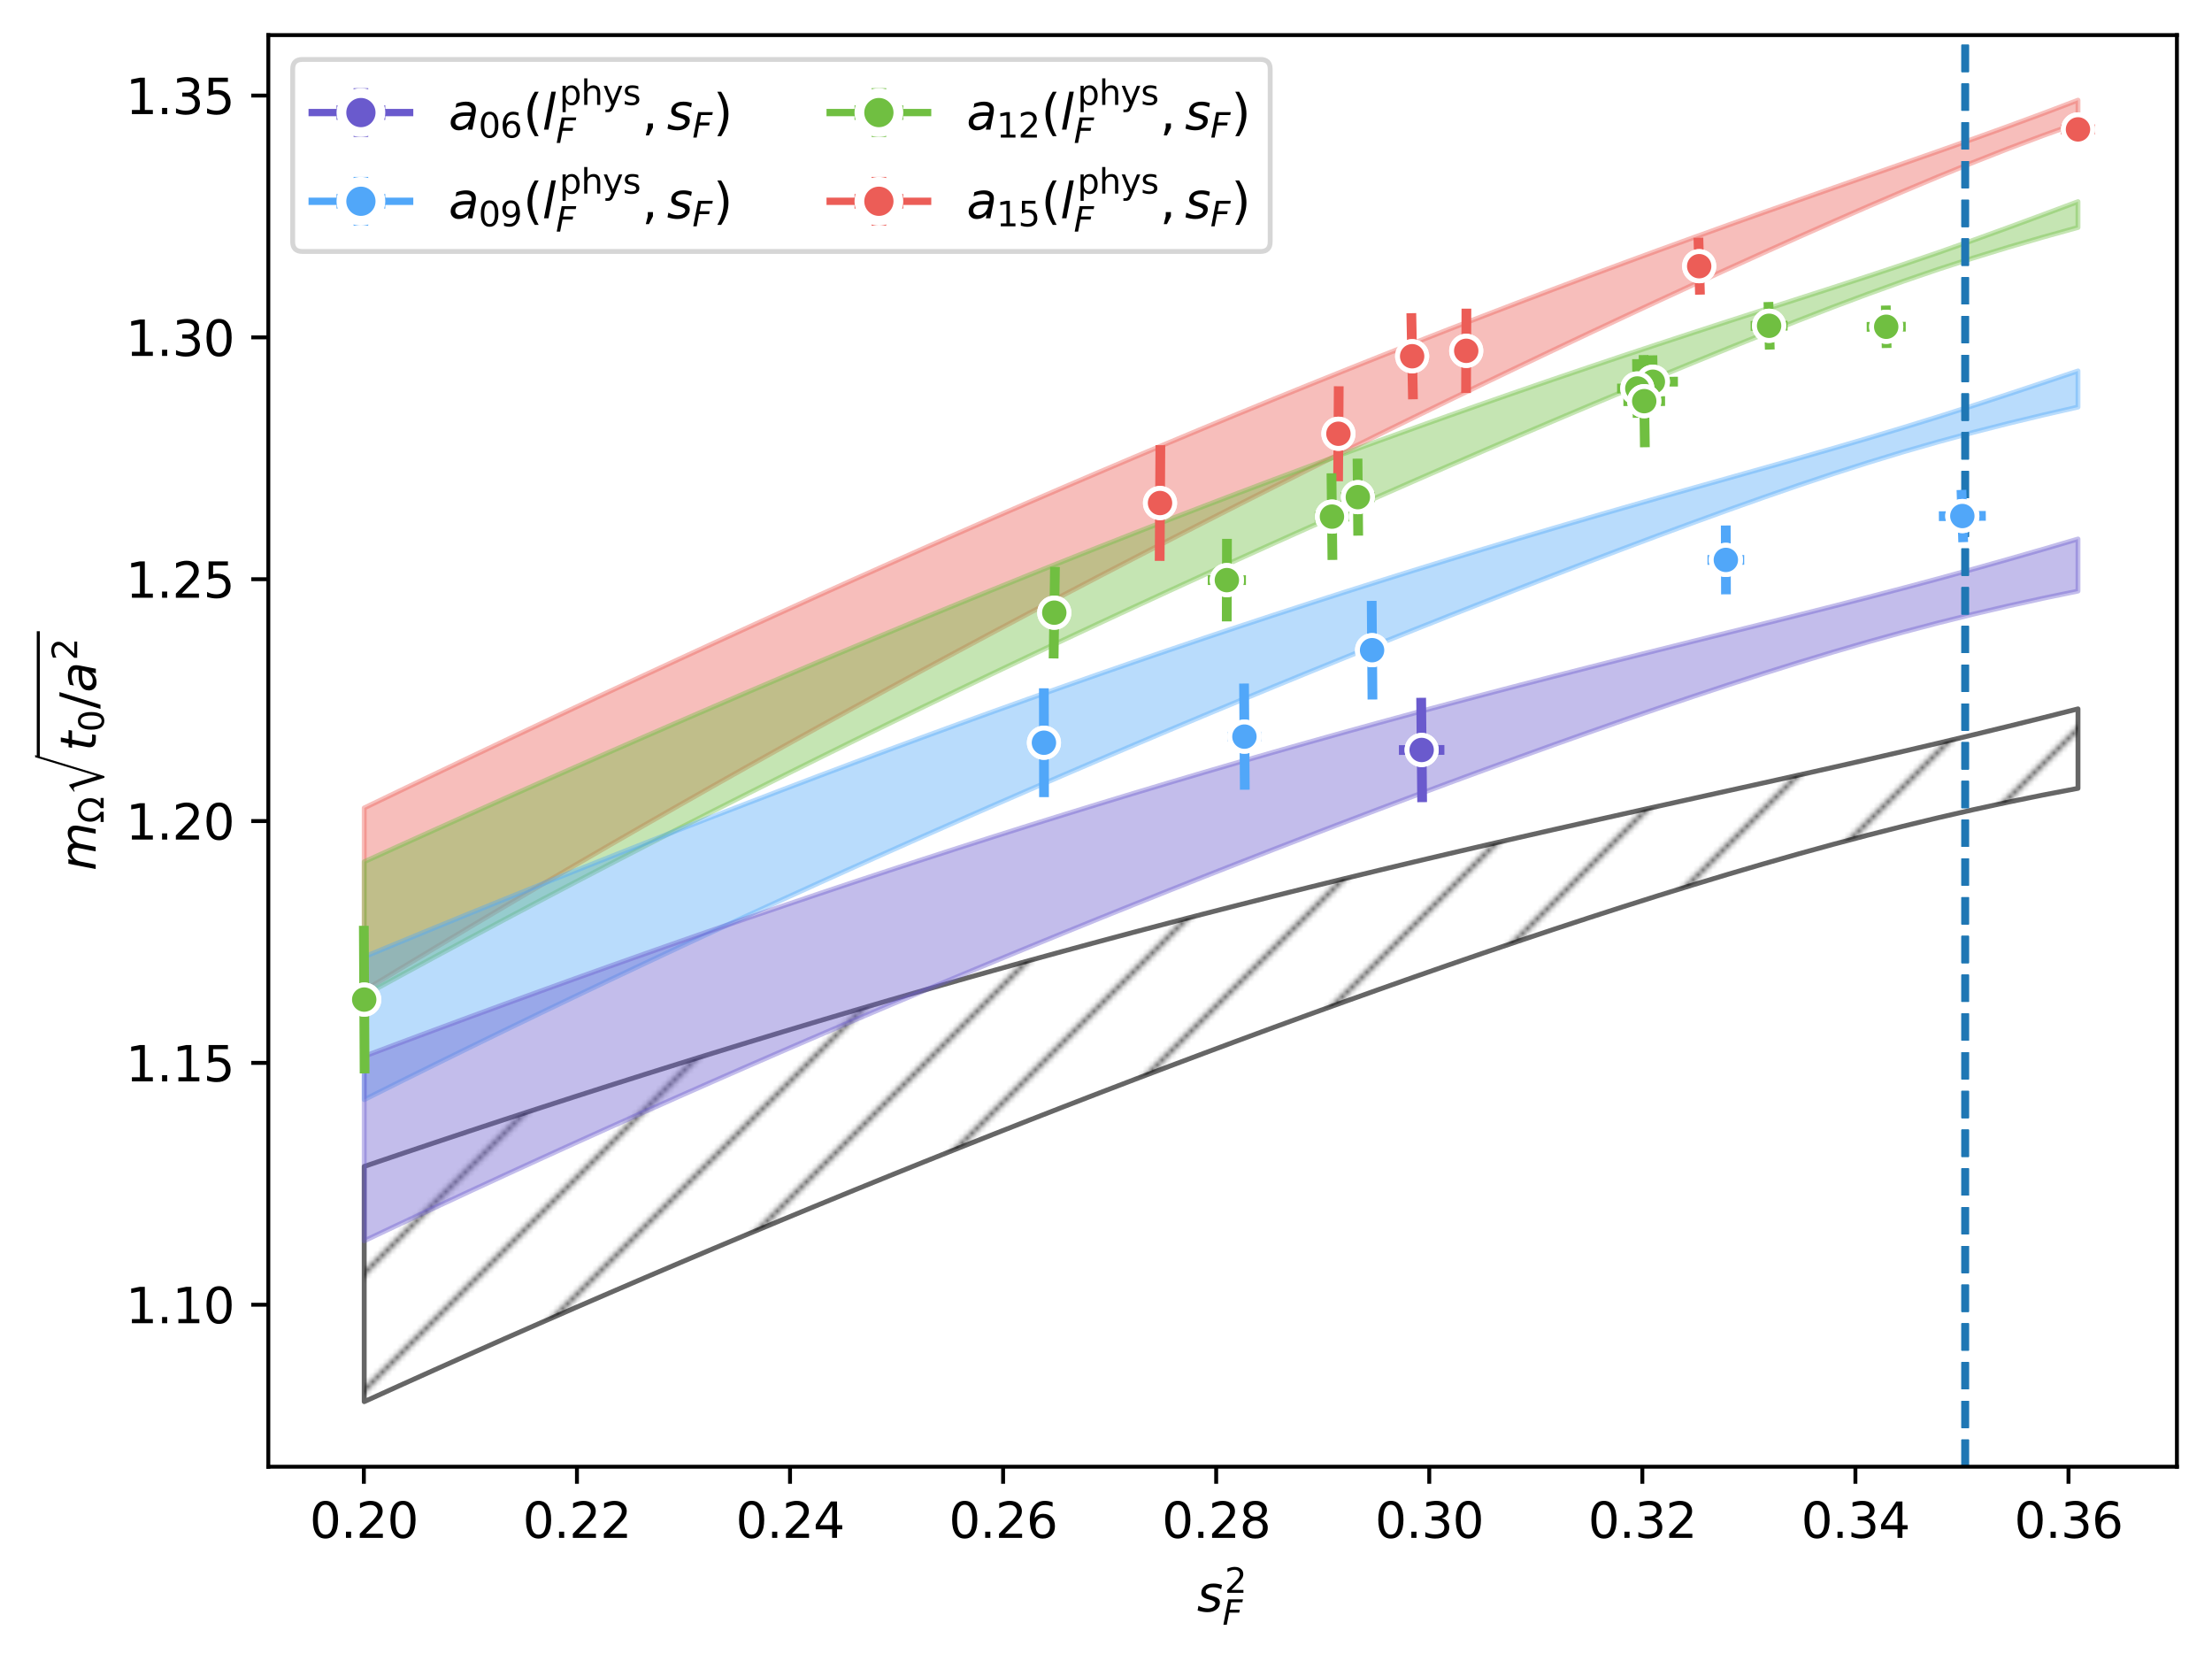 <?xml version="1.0" encoding="utf-8" standalone="no"?>
<!DOCTYPE svg PUBLIC "-//W3C//DTD SVG 1.1//EN"
  "http://www.w3.org/Graphics/SVG/1.1/DTD/svg11.dtd">
<svg xmlns:xlink="http://www.w3.org/1999/xlink" width="453.946pt" height="340.738pt" viewBox="0 0 453.946 340.738" xmlns="http://www.w3.org/2000/svg" version="1.1">
 <defs>
  <style type="text/css">*{stroke-linejoin: round; stroke-linecap: butt}</style>
 </defs>
 <g id="figure_1">
  <g id="patch_1">
   <path d="M 0 340.738 
L 453.946 340.738 
L 453.946 0 
L 0 0 
z
" style="fill: #ffffff"/>
  </g>
  <g id="axes_1">
   <g id="patch_2">
    <path d="M 55.066 300.96 
L 446.746 300.96 
L 446.746 7.2 
L 55.066 7.2 
z
" style="fill: #ffffff"/>
   </g>
   <g id="FillBetweenPolyCollection_1">
    <path d="M 74.744 239.341 
L 74.744 287.607 
L 81.921 284.352 
L 89.099 281.121 
L 96.276 277.914 
L 103.454 274.732 
L 110.632 271.575 
L 117.809 268.442 
L 124.987 265.333 
L 132.164 262.248 
L 139.342 259.187 
L 146.52 256.149 
L 153.697 253.136 
L 160.875 250.147 
L 168.052 247.181 
L 175.23 244.239 
L 182.408 241.321 
L 189.585 238.427 
L 196.763 235.557 
L 203.94 232.711 
L 211.118 229.888 
L 218.296 227.09 
L 225.473 224.317 
L 232.651 221.568 
L 239.829 218.844 
L 247.006 216.146 
L 254.184 213.473 
L 261.361 210.827 
L 268.539 208.208 
L 275.717 205.616 
L 282.894 203.054 
L 290.072 200.521 
L 297.249 198.019 
L 304.427 195.55 
L 311.605 193.116 
L 318.782 190.718 
L 325.96 188.36 
L 333.137 186.043 
L 340.315 183.772 
L 347.493 181.551 
L 354.67 179.383 
L 361.848 177.274 
L 369.025 175.229 
L 376.203 173.253 
L 383.381 171.352 
L 390.558 169.532 
L 397.736 167.796 
L 404.914 166.15 
L 412.091 164.594 
L 419.269 163.13 
L 426.446 161.758 
L 426.446 145.454 
L 426.446 145.454 
L 419.269 147.265 
L 412.091 149.042 
L 404.914 150.785 
L 397.736 152.495 
L 390.558 154.174 
L 383.381 155.825 
L 376.203 157.453 
L 369.025 159.063 
L 361.848 160.66 
L 354.67 162.249 
L 347.493 163.836 
L 340.315 165.424 
L 333.137 167.019 
L 325.96 168.624 
L 318.782 170.241 
L 311.605 171.874 
L 304.427 173.524 
L 297.249 175.194 
L 290.072 176.886 
L 282.894 178.6 
L 275.717 180.337 
L 268.539 182.099 
L 261.361 183.886 
L 254.184 185.698 
L 247.006 187.536 
L 239.829 189.401 
L 232.651 191.291 
L 225.473 193.209 
L 218.296 195.153 
L 211.118 197.123 
L 203.94 199.12 
L 196.763 201.143 
L 189.585 203.193 
L 182.408 205.268 
L 175.23 207.37 
L 168.052 209.497 
L 160.875 211.649 
L 153.697 213.827 
L 146.52 216.029 
L 139.342 218.255 
L 132.164 220.506 
L 124.987 222.781 
L 117.809 225.079 
L 110.632 227.4 
L 103.454 229.744 
L 96.276 232.111 
L 89.099 234.499 
L 81.921 236.909 
L 74.744 239.341 
z
" clip-path="url(#pc2fe0d8788)" style="fill: url(#h30bf081149); stroke: #000000; stroke-opacity: 0.6"/>
   </g>
   <g id="FillBetweenPolyCollection_2">
    <defs>
     <path id="m087aa2a292" d="M 74.744 -174.957 
L 74.744 -137.474 
L 81.921 -141.822 
L 89.099 -146.138 
L 96.276 -150.423 
L 103.454 -154.676 
L 110.632 -158.899 
L 117.809 -163.091 
L 124.987 -167.253 
L 132.164 -171.384 
L 139.342 -175.485 
L 146.52 -179.556 
L 153.697 -183.598 
L 160.875 -187.609 
L 168.052 -191.592 
L 175.23 -195.546 
L 182.408 -199.47 
L 189.585 -203.366 
L 196.763 -207.234 
L 203.94 -211.074 
L 211.118 -214.886 
L 218.296 -218.671 
L 225.473 -222.428 
L 232.651 -226.159 
L 239.829 -229.862 
L 247.006 -233.539 
L 254.184 -237.19 
L 261.361 -240.815 
L 268.539 -244.414 
L 275.717 -247.987 
L 282.894 -251.535 
L 290.072 -255.058 
L 297.249 -258.555 
L 304.427 -262.026 
L 311.605 -265.473 
L 318.782 -268.894 
L 325.96 -272.289 
L 333.137 -275.657 
L 340.315 -278.999 
L 347.493 -282.313 
L 354.67 -285.597 
L 361.848 -288.85 
L 369.025 -292.068 
L 376.203 -295.247 
L 383.381 -298.381 
L 390.558 -301.46 
L 397.736 -304.472 
L 404.914 -307.4 
L 412.091 -310.223 
L 419.269 -312.924 
L 426.446 -315.493 
L 426.446 -320.185 
L 426.446 -320.185 
L 419.269 -317.463 
L 412.091 -314.814 
L 404.914 -312.228 
L 397.736 -309.689 
L 390.558 -307.177 
L 383.381 -304.675 
L 376.203 -302.169 
L 369.025 -299.653 
L 361.848 -297.119 
L 354.67 -294.562 
L 347.493 -291.982 
L 340.315 -289.375 
L 333.137 -286.74 
L 325.96 -284.077 
L 318.782 -281.385 
L 311.605 -278.664 
L 304.427 -275.914 
L 297.249 -273.135 
L 290.072 -270.327 
L 282.894 -267.491 
L 275.717 -264.627 
L 268.539 -261.735 
L 261.361 -258.816 
L 254.184 -255.87 
L 247.006 -252.898 
L 239.829 -249.899 
L 232.651 -246.875 
L 225.473 -243.827 
L 218.296 -240.754 
L 211.118 -237.657 
L 203.94 -234.536 
L 196.763 -231.393 
L 189.585 -228.228 
L 182.408 -225.04 
L 175.23 -221.832 
L 168.052 -218.603 
L 160.875 -215.353 
L 153.697 -212.084 
L 146.52 -208.795 
L 139.342 -205.488 
L 132.164 -202.163 
L 124.987 -198.82 
L 117.809 -195.459 
L 110.632 -192.082 
L 103.454 -188.688 
L 96.276 -185.278 
L 89.099 -181.853 
L 81.921 -178.412 
L 74.744 -174.957 
z
" style="stroke: #ec5d57; stroke-opacity: 0.4"/>
    </defs>
    <g clip-path="url(#pc2fe0d8788)">
     <use xlink:href="#m087aa2a292" x="0" y="340.738" style="fill: #ec5d57; fill-opacity: 0.4; stroke: #ec5d57; stroke-opacity: 0.4"/>
    </g>
   </g>
   <g id="FillBetweenPolyCollection_3">
    <defs>
     <path id="m01535dcc18" d="M 74.744 -163.913 
L 74.744 -136.492 
L 81.921 -140.42 
L 89.099 -144.317 
L 96.276 -148.182 
L 103.454 -152.017 
L 110.632 -155.821 
L 117.809 -159.595 
L 124.987 -163.339 
L 132.164 -167.053 
L 139.342 -170.738 
L 146.52 -174.394 
L 153.697 -178.021 
L 160.875 -181.62 
L 168.052 -185.191 
L 175.23 -188.735 
L 182.408 -192.251 
L 189.585 -195.741 
L 196.763 -199.205 
L 203.94 -202.642 
L 211.118 -206.054 
L 218.296 -209.441 
L 225.473 -212.803 
L 232.651 -216.14 
L 239.829 -219.453 
L 247.006 -222.742 
L 254.184 -226.008 
L 261.361 -229.25 
L 268.539 -232.469 
L 275.717 -235.666 
L 282.894 -238.839 
L 290.072 -241.99 
L 297.249 -245.118 
L 304.427 -248.223 
L 311.605 -251.305 
L 318.782 -254.363 
L 325.96 -257.397 
L 333.137 -260.406 
L 340.315 -263.388 
L 347.493 -266.34 
L 354.67 -269.26 
L 361.848 -272.14 
L 369.025 -274.972 
L 376.203 -277.742 
L 383.381 -280.431 
L 390.558 -283.015 
L 397.736 -285.471 
L 404.914 -287.793 
L 412.091 -289.987 
L 419.269 -292.072 
L 426.446 -294.068 
L 426.446 -299.368 
L 426.446 -299.368 
L 419.269 -296.688 
L 412.091 -294.039 
L 404.914 -291.44 
L 397.736 -288.911 
L 390.558 -286.459 
L 383.381 -284.077 
L 376.203 -281.743 
L 369.025 -279.434 
L 361.848 -277.129 
L 354.67 -274.817 
L 347.493 -272.487 
L 340.315 -270.135 
L 333.137 -267.756 
L 325.96 -265.349 
L 318.782 -262.913 
L 311.605 -260.446 
L 304.427 -257.948 
L 297.249 -255.419 
L 290.072 -252.858 
L 282.894 -250.267 
L 275.717 -247.645 
L 268.539 -244.992 
L 261.361 -242.31 
L 254.184 -239.598 
L 247.006 -236.857 
L 239.829 -234.087 
L 232.651 -231.29 
L 225.473 -228.465 
L 218.296 -225.613 
L 211.118 -222.735 
L 203.94 -219.831 
L 196.763 -216.903 
L 189.585 -213.95 
L 182.408 -210.973 
L 175.23 -207.974 
L 168.052 -204.952 
L 160.875 -201.908 
L 153.697 -198.843 
L 146.52 -195.758 
L 139.342 -192.653 
L 132.164 -189.528 
L 124.987 -186.385 
L 117.809 -183.224 
L 110.632 -180.046 
L 103.454 -176.851 
L 96.276 -173.64 
L 89.099 -170.412 
L 81.921 -167.17 
L 74.744 -163.913 
z
" style="stroke: #70bf41; stroke-opacity: 0.4"/>
    </defs>
    <g clip-path="url(#pc2fe0d8788)">
     <use xlink:href="#m01535dcc18" x="0" y="340.738" style="fill: #70bf41; fill-opacity: 0.4; stroke: #70bf41; stroke-opacity: 0.4"/>
    </g>
   </g>
   <g id="FillBetweenPolyCollection_4">
    <defs>
     <path id="mf69960b41c" d="M 74.744 -144.399 
L 74.744 -115.099 
L 81.921 -118.683 
L 89.099 -122.238 
L 96.276 -125.765 
L 103.454 -129.264 
L 110.632 -132.735 
L 117.809 -136.18 
L 124.987 -139.597 
L 132.164 -142.988 
L 139.342 -146.353 
L 146.52 -149.692 
L 153.697 -153.005 
L 160.875 -156.293 
L 168.052 -159.556 
L 175.23 -162.795 
L 182.408 -166.009 
L 189.585 -169.199 
L 196.763 -172.365 
L 203.94 -175.508 
L 211.118 -178.628 
L 218.296 -181.725 
L 225.473 -184.798 
L 232.651 -187.85 
L 239.829 -190.879 
L 247.006 -193.885 
L 254.184 -196.869 
L 261.361 -199.832 
L 268.539 -202.772 
L 275.717 -205.689 
L 282.894 -208.585 
L 290.072 -211.457 
L 297.249 -214.307 
L 304.427 -217.132 
L 311.605 -219.933 
L 318.782 -222.708 
L 325.96 -225.456 
L 333.137 -228.173 
L 340.315 -230.856 
L 347.493 -233.502 
L 354.67 -236.102 
L 361.848 -238.648 
L 369.025 -241.128 
L 376.203 -243.526 
L 383.381 -245.824 
L 390.558 -248.008 
L 397.736 -250.069 
L 404.914 -252.009 
L 412.091 -253.838 
L 419.269 -255.569 
L 426.446 -257.213 
L 426.446 -264.624 
L 426.446 -264.624 
L 419.269 -262.218 
L 412.091 -259.84 
L 404.914 -257.502 
L 397.736 -255.217 
L 390.558 -252.996 
L 383.381 -250.839 
L 376.203 -248.74 
L 369.025 -246.684 
L 361.848 -244.653 
L 354.67 -242.632 
L 347.493 -240.609 
L 340.315 -238.575 
L 333.137 -236.525 
L 325.96 -234.452 
L 318.782 -232.355 
L 311.605 -230.23 
L 304.427 -228.077 
L 297.249 -225.894 
L 290.072 -223.682 
L 282.894 -221.438 
L 275.717 -219.165 
L 268.539 -216.86 
L 261.361 -214.525 
L 254.184 -212.159 
L 247.006 -209.763 
L 239.829 -207.337 
L 232.651 -204.882 
L 225.473 -202.397 
L 218.296 -199.884 
L 211.118 -197.342 
L 203.94 -194.773 
L 196.763 -192.177 
L 189.585 -189.553 
L 182.408 -186.904 
L 175.23 -184.228 
L 168.052 -181.528 
L 160.875 -178.803 
L 153.697 -176.054 
L 146.52 -173.282 
L 139.342 -170.486 
L 132.164 -167.669 
L 124.987 -164.83 
L 117.809 -161.97 
L 110.632 -159.089 
L 103.454 -156.189 
L 96.276 -153.269 
L 89.099 -150.33 
L 81.921 -147.374 
L 74.744 -144.399 
z
" style="stroke: #51a7f9; stroke-opacity: 0.4"/>
    </defs>
    <g clip-path="url(#pc2fe0d8788)">
     <use xlink:href="#mf69960b41c" x="0" y="340.738" style="fill: #51a7f9; fill-opacity: 0.4; stroke: #51a7f9; stroke-opacity: 0.4"/>
    </g>
   </g>
   <g id="FillBetweenPolyCollection_5">
    <defs>
     <path id="mf167621c66" d="M 74.744 -123.997 
L 74.744 -86.127 
L 81.921 -89.522 
L 89.099 -92.89 
L 96.276 -96.233 
L 103.454 -99.55 
L 110.632 -102.842 
L 117.809 -106.109 
L 124.987 -109.351 
L 132.164 -112.568 
L 139.342 -115.761 
L 146.52 -118.93 
L 153.697 -122.074 
L 160.875 -125.195 
L 168.052 -128.292 
L 175.23 -131.366 
L 182.408 -134.416 
L 189.585 -137.442 
L 196.763 -140.446 
L 203.94 -143.427 
L 211.118 -146.384 
L 218.296 -149.319 
L 225.473 -152.23 
L 232.651 -155.119 
L 239.829 -157.984 
L 247.006 -160.826 
L 254.184 -163.645 
L 261.361 -166.44 
L 268.539 -169.212 
L 275.717 -171.958 
L 282.894 -174.68 
L 290.072 -177.376 
L 297.249 -180.046 
L 304.427 -182.687 
L 311.605 -185.299 
L 318.782 -187.88 
L 325.96 -190.427 
L 333.137 -192.938 
L 340.315 -195.408 
L 347.493 -197.832 
L 354.67 -200.205 
L 361.848 -202.521 
L 369.025 -204.769 
L 376.203 -206.942 
L 383.381 -209.03 
L 390.558 -211.024 
L 397.736 -212.916 
L 404.914 -214.705 
L 412.091 -216.388 
L 419.269 -217.969 
L 426.446 -219.454 
L 426.446 -230.138 
L 426.446 -230.138 
L 419.269 -228.038 
L 412.091 -225.976 
L 404.914 -223.958 
L 397.736 -221.988 
L 390.558 -220.064 
L 383.381 -218.184 
L 376.203 -216.34 
L 369.025 -214.526 
L 361.848 -212.73 
L 354.67 -210.944 
L 347.493 -209.161 
L 340.315 -207.373 
L 333.137 -205.575 
L 325.96 -203.762 
L 318.782 -201.931 
L 311.605 -200.079 
L 304.427 -198.203 
L 297.249 -196.303 
L 290.072 -194.377 
L 282.894 -192.424 
L 275.717 -190.443 
L 268.539 -188.434 
L 261.361 -186.397 
L 254.184 -184.331 
L 247.006 -182.236 
L 239.829 -180.113 
L 232.651 -177.961 
L 225.473 -175.781 
L 218.296 -173.572 
L 211.118 -171.335 
L 203.94 -169.071 
L 196.763 -166.779 
L 189.585 -164.46 
L 182.408 -162.114 
L 175.23 -159.742 
L 168.052 -157.343 
L 160.875 -154.919 
L 153.697 -152.47 
L 146.52 -149.997 
L 139.342 -147.498 
L 132.164 -144.976 
L 124.987 -142.431 
L 117.809 -139.863 
L 110.632 -137.272 
L 103.454 -134.659 
L 96.276 -132.025 
L 89.099 -129.369 
L 81.921 -126.694 
L 74.744 -123.997 
z
" style="stroke: #6a5acd; stroke-opacity: 0.4"/>
    </defs>
    <g clip-path="url(#pc2fe0d8788)">
     <use xlink:href="#mf167621c66" x="0" y="340.738" style="fill: #6a5acd; fill-opacity: 0.4; stroke: #6a5acd; stroke-opacity: 0.4"/>
    </g>
   </g>
   <g id="matplotlib.axis_1">
    <g id="xtick_1">
     <g id="line2d_1">
      <defs>
       <path id="m54a77969af" d="M 0 0 
L 0 3.5 
" style="stroke: #000000; stroke-width: 0.8"/>
      </defs>
      <g>
       <use xlink:href="#m54a77969af" x="74.673" y="300.96" style="stroke: #000000; stroke-width: 0.8"/>
      </g>
     </g>
     <g id="text_1">
      <!-- 0.20 -->
      <g transform="translate(63.54 315.558) scale(0.1 -0.1)">
       <defs>
        <path id="DejaVuSans-30" d="M 2034 4250 
Q 1547 4250 1301 3770 
Q 1056 3291 1056 2328 
Q 1056 1369 1301 889 
Q 1547 409 2034 409 
Q 2525 409 2770 889 
Q 3016 1369 3016 2328 
Q 3016 3291 2770 3770 
Q 2525 4250 2034 4250 
z
M 2034 4750 
Q 2819 4750 3233 4129 
Q 3647 3509 3647 2328 
Q 3647 1150 3233 529 
Q 2819 -91 2034 -91 
Q 1250 -91 836 529 
Q 422 1150 422 2328 
Q 422 3509 836 4129 
Q 1250 4750 2034 4750 
z
" transform="scale(0.016)"/>
        <path id="DejaVuSans-2e" d="M 684 794 
L 1344 794 
L 1344 0 
L 684 0 
L 684 794 
z
" transform="scale(0.016)"/>
        <path id="DejaVuSans-32" d="M 1228 531 
L 3431 531 
L 3431 0 
L 469 0 
L 469 531 
Q 828 903 1448 1529 
Q 2069 2156 2228 2338 
Q 2531 2678 2651 2914 
Q 2772 3150 2772 3378 
Q 2772 3750 2511 3984 
Q 2250 4219 1831 4219 
Q 1534 4219 1204 4116 
Q 875 4013 500 3803 
L 500 4441 
Q 881 4594 1212 4672 
Q 1544 4750 1819 4750 
Q 2544 4750 2975 4387 
Q 3406 4025 3406 3419 
Q 3406 3131 3298 2873 
Q 3191 2616 2906 2266 
Q 2828 2175 2409 1742 
Q 1991 1309 1228 531 
z
" transform="scale(0.016)"/>
       </defs>
       <use xlink:href="#DejaVuSans-30"/>
       <use xlink:href="#DejaVuSans-2e" transform="translate(63.623 0)"/>
       <use xlink:href="#DejaVuSans-32" transform="translate(95.41 0)"/>
       <use xlink:href="#DejaVuSans-30" transform="translate(159.033 0)"/>
      </g>
     </g>
    </g>
    <g id="xtick_2">
     <g id="line2d_2">
      <g>
       <use xlink:href="#m54a77969af" x="118.401" y="300.96" style="stroke: #000000; stroke-width: 0.8"/>
      </g>
     </g>
     <g id="text_2">
      <!-- 0.22 -->
      <g transform="translate(107.268 315.558) scale(0.1 -0.1)">
       <use xlink:href="#DejaVuSans-30"/>
       <use xlink:href="#DejaVuSans-2e" transform="translate(63.623 0)"/>
       <use xlink:href="#DejaVuSans-32" transform="translate(95.41 0)"/>
       <use xlink:href="#DejaVuSans-32" transform="translate(159.033 0)"/>
      </g>
     </g>
    </g>
    <g id="xtick_3">
     <g id="line2d_3">
      <g>
       <use xlink:href="#m54a77969af" x="162.129" y="300.96" style="stroke: #000000; stroke-width: 0.8"/>
      </g>
     </g>
     <g id="text_3">
      <!-- 0.24 -->
      <g transform="translate(150.996 315.558) scale(0.1 -0.1)">
       <defs>
        <path id="DejaVuSans-34" d="M 2419 4116 
L 825 1625 
L 2419 1625 
L 2419 4116 
z
M 2253 4666 
L 3047 4666 
L 3047 1625 
L 3713 1625 
L 3713 1100 
L 3047 1100 
L 3047 0 
L 2419 0 
L 2419 1100 
L 313 1100 
L 313 1709 
L 2253 4666 
z
" transform="scale(0.016)"/>
       </defs>
       <use xlink:href="#DejaVuSans-30"/>
       <use xlink:href="#DejaVuSans-2e" transform="translate(63.623 0)"/>
       <use xlink:href="#DejaVuSans-32" transform="translate(95.41 0)"/>
       <use xlink:href="#DejaVuSans-34" transform="translate(159.033 0)"/>
      </g>
     </g>
    </g>
    <g id="xtick_4">
     <g id="line2d_4">
      <g>
       <use xlink:href="#m54a77969af" x="205.856" y="300.96" style="stroke: #000000; stroke-width: 0.8"/>
      </g>
     </g>
     <g id="text_4">
      <!-- 0.26 -->
      <g transform="translate(194.724 315.558) scale(0.1 -0.1)">
       <defs>
        <path id="DejaVuSans-36" d="M 2113 2584 
Q 1688 2584 1439 2293 
Q 1191 2003 1191 1497 
Q 1191 994 1439 701 
Q 1688 409 2113 409 
Q 2538 409 2786 701 
Q 3034 994 3034 1497 
Q 3034 2003 2786 2293 
Q 2538 2584 2113 2584 
z
M 3366 4563 
L 3366 3988 
Q 3128 4100 2886 4159 
Q 2644 4219 2406 4219 
Q 1781 4219 1451 3797 
Q 1122 3375 1075 2522 
Q 1259 2794 1537 2939 
Q 1816 3084 2150 3084 
Q 2853 3084 3261 2657 
Q 3669 2231 3669 1497 
Q 3669 778 3244 343 
Q 2819 -91 2113 -91 
Q 1303 -91 875 529 
Q 447 1150 447 2328 
Q 447 3434 972 4092 
Q 1497 4750 2381 4750 
Q 2619 4750 2861 4703 
Q 3103 4656 3366 4563 
z
" transform="scale(0.016)"/>
       </defs>
       <use xlink:href="#DejaVuSans-30"/>
       <use xlink:href="#DejaVuSans-2e" transform="translate(63.623 0)"/>
       <use xlink:href="#DejaVuSans-32" transform="translate(95.41 0)"/>
       <use xlink:href="#DejaVuSans-36" transform="translate(159.033 0)"/>
      </g>
     </g>
    </g>
    <g id="xtick_5">
     <g id="line2d_5">
      <g>
       <use xlink:href="#m54a77969af" x="249.584" y="300.96" style="stroke: #000000; stroke-width: 0.8"/>
      </g>
     </g>
     <g id="text_5">
      <!-- 0.28 -->
      <g transform="translate(238.451 315.558) scale(0.1 -0.1)">
       <defs>
        <path id="DejaVuSans-38" d="M 2034 2216 
Q 1584 2216 1326 1975 
Q 1069 1734 1069 1313 
Q 1069 891 1326 650 
Q 1584 409 2034 409 
Q 2484 409 2743 651 
Q 3003 894 3003 1313 
Q 3003 1734 2745 1975 
Q 2488 2216 2034 2216 
z
M 1403 2484 
Q 997 2584 770 2862 
Q 544 3141 544 3541 
Q 544 4100 942 4425 
Q 1341 4750 2034 4750 
Q 2731 4750 3128 4425 
Q 3525 4100 3525 3541 
Q 3525 3141 3298 2862 
Q 3072 2584 2669 2484 
Q 3125 2378 3379 2068 
Q 3634 1759 3634 1313 
Q 3634 634 3220 271 
Q 2806 -91 2034 -91 
Q 1263 -91 848 271 
Q 434 634 434 1313 
Q 434 1759 690 2068 
Q 947 2378 1403 2484 
z
M 1172 3481 
Q 1172 3119 1398 2916 
Q 1625 2713 2034 2713 
Q 2441 2713 2670 2916 
Q 2900 3119 2900 3481 
Q 2900 3844 2670 4047 
Q 2441 4250 2034 4250 
Q 1625 4250 1398 4047 
Q 1172 3844 1172 3481 
z
" transform="scale(0.016)"/>
       </defs>
       <use xlink:href="#DejaVuSans-30"/>
       <use xlink:href="#DejaVuSans-2e" transform="translate(63.623 0)"/>
       <use xlink:href="#DejaVuSans-32" transform="translate(95.41 0)"/>
       <use xlink:href="#DejaVuSans-38" transform="translate(159.033 0)"/>
      </g>
     </g>
    </g>
    <g id="xtick_6">
     <g id="line2d_6">
      <g>
       <use xlink:href="#m54a77969af" x="293.312" y="300.96" style="stroke: #000000; stroke-width: 0.8"/>
      </g>
     </g>
     <g id="text_6">
      <!-- 0.30 -->
      <g transform="translate(282.179 315.558) scale(0.1 -0.1)">
       <defs>
        <path id="DejaVuSans-33" d="M 2597 2516 
Q 3050 2419 3304 2112 
Q 3559 1806 3559 1356 
Q 3559 666 3084 287 
Q 2609 -91 1734 -91 
Q 1441 -91 1130 -33 
Q 819 25 488 141 
L 488 750 
Q 750 597 1062 519 
Q 1375 441 1716 441 
Q 2309 441 2620 675 
Q 2931 909 2931 1356 
Q 2931 1769 2642 2001 
Q 2353 2234 1838 2234 
L 1294 2234 
L 1294 2753 
L 1863 2753 
Q 2328 2753 2575 2939 
Q 2822 3125 2822 3475 
Q 2822 3834 2567 4026 
Q 2313 4219 1838 4219 
Q 1578 4219 1281 4162 
Q 984 4106 628 3988 
L 628 4550 
Q 988 4650 1302 4700 
Q 1616 4750 1894 4750 
Q 2613 4750 3031 4423 
Q 3450 4097 3450 3541 
Q 3450 3153 3228 2886 
Q 3006 2619 2597 2516 
z
" transform="scale(0.016)"/>
       </defs>
       <use xlink:href="#DejaVuSans-30"/>
       <use xlink:href="#DejaVuSans-2e" transform="translate(63.623 0)"/>
       <use xlink:href="#DejaVuSans-33" transform="translate(95.41 0)"/>
       <use xlink:href="#DejaVuSans-30" transform="translate(159.033 0)"/>
      </g>
     </g>
    </g>
    <g id="xtick_7">
     <g id="line2d_7">
      <g>
       <use xlink:href="#m54a77969af" x="337.04" y="300.96" style="stroke: #000000; stroke-width: 0.8"/>
      </g>
     </g>
     <g id="text_7">
      <!-- 0.32 -->
      <g transform="translate(325.907 315.558) scale(0.1 -0.1)">
       <use xlink:href="#DejaVuSans-30"/>
       <use xlink:href="#DejaVuSans-2e" transform="translate(63.623 0)"/>
       <use xlink:href="#DejaVuSans-33" transform="translate(95.41 0)"/>
       <use xlink:href="#DejaVuSans-32" transform="translate(159.033 0)"/>
      </g>
     </g>
    </g>
    <g id="xtick_8">
     <g id="line2d_8">
      <g>
       <use xlink:href="#m54a77969af" x="380.767" y="300.96" style="stroke: #000000; stroke-width: 0.8"/>
      </g>
     </g>
     <g id="text_8">
      <!-- 0.34 -->
      <g transform="translate(369.635 315.558) scale(0.1 -0.1)">
       <use xlink:href="#DejaVuSans-30"/>
       <use xlink:href="#DejaVuSans-2e" transform="translate(63.623 0)"/>
       <use xlink:href="#DejaVuSans-33" transform="translate(95.41 0)"/>
       <use xlink:href="#DejaVuSans-34" transform="translate(159.033 0)"/>
      </g>
     </g>
    </g>
    <g id="xtick_9">
     <g id="line2d_9">
      <g>
       <use xlink:href="#m54a77969af" x="424.495" y="300.96" style="stroke: #000000; stroke-width: 0.8"/>
      </g>
     </g>
     <g id="text_9">
      <!-- 0.36 -->
      <g transform="translate(413.362 315.558) scale(0.1 -0.1)">
       <use xlink:href="#DejaVuSans-30"/>
       <use xlink:href="#DejaVuSans-2e" transform="translate(63.623 0)"/>
       <use xlink:href="#DejaVuSans-33" transform="translate(95.41 0)"/>
       <use xlink:href="#DejaVuSans-36" transform="translate(159.033 0)"/>
      </g>
     </g>
    </g>
    <g id="text_10">
     <!-- $s^2_F$ -->
     <g transform="translate(245.656 330.738) scale(0.1 -0.1)">
      <defs>
       <path id="DejaVuSans-Oblique-73" d="M 3200 3397 
L 3091 2853 
Q 2863 2978 2609 3040 
Q 2356 3103 2088 3103 
Q 1634 3103 1373 2948 
Q 1113 2794 1113 2528 
Q 1113 2219 1719 2053 
Q 1766 2041 1788 2034 
L 1972 1978 
Q 2547 1819 2739 1644 
Q 2931 1469 2931 1166 
Q 2931 609 2489 259 
Q 2047 -91 1331 -91 
Q 1053 -91 747 -37 
Q 441 16 72 128 
L 184 722 
Q 500 559 806 475 
Q 1113 391 1394 391 
Q 1816 391 2080 572 
Q 2344 753 2344 1031 
Q 2344 1331 1650 1516 
L 1591 1531 
L 1394 1581 
Q 956 1697 753 1886 
Q 550 2075 550 2369 
Q 550 2928 970 3256 
Q 1391 3584 2113 3584 
Q 2397 3584 2667 3537 
Q 2938 3491 3200 3397 
z
" transform="scale(0.016)"/>
       <path id="DejaVuSans-Oblique-46" d="M 1081 4666 
L 3756 4666 
L 3653 4134 
L 1606 4134 
L 1338 2759 
L 3188 2759 
L 3084 2228 
L 1234 2228 
L 800 0 
L 172 0 
L 1081 4666 
z
" transform="scale(0.016)"/>
      </defs>
      <use xlink:href="#DejaVuSans-Oblique-73" transform="translate(0 0.766)"/>
      <use xlink:href="#DejaVuSans-32" transform="translate(56.75 39.047) scale(0.7)"/>
      <use xlink:href="#DejaVuSans-Oblique-46" transform="translate(52.1 -26.578) scale(0.7)"/>
     </g>
    </g>
   </g>
   <g id="matplotlib.axis_2">
    <g id="ytick_1">
     <g id="line2d_10">
      <defs>
       <path id="md3f121763e" d="M 0 0 
L -3.5 0 
" style="stroke: #000000; stroke-width: 0.8"/>
      </defs>
      <g>
       <use xlink:href="#md3f121763e" x="55.066" y="267.714" style="stroke: #000000; stroke-width: 0.8"/>
      </g>
     </g>
     <g id="text_11">
      <!-- 1.10 -->
      <g transform="translate(25.8 271.513) scale(0.1 -0.1)">
       <defs>
        <path id="DejaVuSans-31" d="M 794 531 
L 1825 531 
L 1825 4091 
L 703 3866 
L 703 4441 
L 1819 4666 
L 2450 4666 
L 2450 531 
L 3481 531 
L 3481 0 
L 794 0 
L 794 531 
z
" transform="scale(0.016)"/>
       </defs>
       <use xlink:href="#DejaVuSans-31"/>
       <use xlink:href="#DejaVuSans-2e" transform="translate(63.623 0)"/>
       <use xlink:href="#DejaVuSans-31" transform="translate(95.41 0)"/>
       <use xlink:href="#DejaVuSans-30" transform="translate(159.033 0)"/>
      </g>
     </g>
    </g>
    <g id="ytick_2">
     <g id="line2d_11">
      <g>
       <use xlink:href="#md3f121763e" x="55.066" y="218.094" style="stroke: #000000; stroke-width: 0.8"/>
      </g>
     </g>
     <g id="text_12">
      <!-- 1.15 -->
      <g transform="translate(25.8 221.893) scale(0.1 -0.1)">
       <defs>
        <path id="DejaVuSans-35" d="M 691 4666 
L 3169 4666 
L 3169 4134 
L 1269 4134 
L 1269 2991 
Q 1406 3038 1543 3061 
Q 1681 3084 1819 3084 
Q 2600 3084 3056 2656 
Q 3513 2228 3513 1497 
Q 3513 744 3044 326 
Q 2575 -91 1722 -91 
Q 1428 -91 1123 -41 
Q 819 9 494 109 
L 494 744 
Q 775 591 1075 516 
Q 1375 441 1709 441 
Q 2250 441 2565 725 
Q 2881 1009 2881 1497 
Q 2881 1984 2565 2268 
Q 2250 2553 1709 2553 
Q 1456 2553 1204 2497 
Q 953 2441 691 2322 
L 691 4666 
z
" transform="scale(0.016)"/>
       </defs>
       <use xlink:href="#DejaVuSans-31"/>
       <use xlink:href="#DejaVuSans-2e" transform="translate(63.623 0)"/>
       <use xlink:href="#DejaVuSans-31" transform="translate(95.41 0)"/>
       <use xlink:href="#DejaVuSans-35" transform="translate(159.033 0)"/>
      </g>
     </g>
    </g>
    <g id="ytick_3">
     <g id="line2d_12">
      <g>
       <use xlink:href="#md3f121763e" x="55.066" y="168.474" style="stroke: #000000; stroke-width: 0.8"/>
      </g>
     </g>
     <g id="text_13">
      <!-- 1.20 -->
      <g transform="translate(25.8 172.273) scale(0.1 -0.1)">
       <use xlink:href="#DejaVuSans-31"/>
       <use xlink:href="#DejaVuSans-2e" transform="translate(63.623 0)"/>
       <use xlink:href="#DejaVuSans-32" transform="translate(95.41 0)"/>
       <use xlink:href="#DejaVuSans-30" transform="translate(159.033 0)"/>
      </g>
     </g>
    </g>
    <g id="ytick_4">
     <g id="line2d_13">
      <g>
       <use xlink:href="#md3f121763e" x="55.066" y="118.854" style="stroke: #000000; stroke-width: 0.8"/>
      </g>
     </g>
     <g id="text_14">
      <!-- 1.25 -->
      <g transform="translate(25.8 122.653) scale(0.1 -0.1)">
       <use xlink:href="#DejaVuSans-31"/>
       <use xlink:href="#DejaVuSans-2e" transform="translate(63.623 0)"/>
       <use xlink:href="#DejaVuSans-32" transform="translate(95.41 0)"/>
       <use xlink:href="#DejaVuSans-35" transform="translate(159.033 0)"/>
      </g>
     </g>
    </g>
    <g id="ytick_5">
     <g id="line2d_14">
      <g>
       <use xlink:href="#md3f121763e" x="55.066" y="69.234" style="stroke: #000000; stroke-width: 0.8"/>
      </g>
     </g>
     <g id="text_15">
      <!-- 1.30 -->
      <g transform="translate(25.8 73.033) scale(0.1 -0.1)">
       <use xlink:href="#DejaVuSans-31"/>
       <use xlink:href="#DejaVuSans-2e" transform="translate(63.623 0)"/>
       <use xlink:href="#DejaVuSans-33" transform="translate(95.41 0)"/>
       <use xlink:href="#DejaVuSans-30" transform="translate(159.033 0)"/>
      </g>
     </g>
    </g>
    <g id="ytick_6">
     <g id="line2d_15">
      <g>
       <use xlink:href="#md3f121763e" x="55.066" y="19.614" style="stroke: #000000; stroke-width: 0.8"/>
      </g>
     </g>
     <g id="text_16">
      <!-- 1.35 -->
      <g transform="translate(25.8 23.413) scale(0.1 -0.1)">
       <use xlink:href="#DejaVuSans-31"/>
       <use xlink:href="#DejaVuSans-2e" transform="translate(63.623 0)"/>
       <use xlink:href="#DejaVuSans-33" transform="translate(95.41 0)"/>
       <use xlink:href="#DejaVuSans-35" transform="translate(159.033 0)"/>
      </g>
     </g>
    </g>
    <g id="text_17">
     <!-- $m_\Omega \sqrt{t_0 / a^2}$ -->
     <g transform="translate(19.72 178.68) rotate(-90) scale(0.1 -0.1)">
      <defs>
       <path id="DejaVuSans-Oblique-6d" d="M 5747 2113 
L 5338 0 
L 4763 0 
L 5166 2094 
Q 5191 2228 5203 2325 
Q 5216 2422 5216 2491 
Q 5216 2772 5059 2928 
Q 4903 3084 4622 3084 
Q 4203 3084 3875 2770 
Q 3547 2456 3450 1953 
L 3066 0 
L 2491 0 
L 2900 2094 
Q 2925 2209 2937 2307 
Q 2950 2406 2950 2484 
Q 2950 2769 2794 2926 
Q 2638 3084 2363 3084 
Q 1938 3084 1609 2770 
Q 1281 2456 1184 1953 
L 800 0 
L 225 0 
L 909 3500 
L 1484 3500 
L 1375 2956 
Q 1609 3263 1923 3423 
Q 2238 3584 2597 3584 
Q 2978 3584 3223 3384 
Q 3469 3184 3519 2828 
Q 3781 3197 4126 3390 
Q 4472 3584 4856 3584 
Q 5306 3584 5551 3325 
Q 5797 3066 5797 2591 
Q 5797 2488 5784 2364 
Q 5772 2241 5747 2113 
z
" transform="scale(0.016)"/>
       <path id="DejaVuSans-3a9" d="M 4647 556 
L 4647 0 
L 2772 0 
L 2772 556 
Q 3325 859 3634 1378 
Q 3944 1897 3944 2528 
Q 3944 3278 3531 3731 
Q 3119 4184 2444 4184 
Q 1769 4184 1355 3729 
Q 941 3275 941 2528 
Q 941 1897 1250 1378 
Q 1563 859 2119 556 
L 2119 0 
L 244 0 
L 244 556 
L 1241 556 
Q 747 991 519 1456 
Q 294 1922 294 2497 
Q 294 3491 894 4106 
Q 1491 4722 2444 4722 
Q 3391 4722 3994 4106 
Q 4594 3494 4594 2528 
Q 4594 1922 4372 1459 
Q 4150 997 3647 556 
L 4647 556 
z
" transform="scale(0.016)"/>
       <path id="STIXSizeOneSym-Regular-221a" d="M 6970 9933 
L 3373 -1888 
L 3104 -1888 
L 1626 2918 
Q 1555 3149 1465 3251 
Q 1376 3354 1229 3354 
Q 1011 3354 794 3181 
L 717 3309 
L 1766 4115 
L 1926 4115 
L 3379 -602 
L 3405 -602 
L 6605 9933 
L 6970 9933 
z
" transform="scale(0.016)"/>
       <path id="DejaVuSans-Oblique-74" d="M 2706 3500 
L 2619 3053 
L 1472 3053 
L 1100 1153 
Q 1081 1047 1072 975 
Q 1063 903 1063 863 
Q 1063 663 1183 572 
Q 1303 481 1569 481 
L 2150 481 
L 2053 0 
L 1503 0 
Q 991 0 739 200 
Q 488 400 488 806 
Q 488 878 497 964 
Q 506 1050 525 1153 
L 897 3053 
L 409 3053 
L 500 3500 
L 978 3500 
L 1172 4494 
L 1747 4494 
L 1556 3500 
L 2706 3500 
z
" transform="scale(0.016)"/>
       <path id="DejaVuSans-2f" d="M 1625 4666 
L 2156 4666 
L 531 -594 
L 0 -594 
L 1625 4666 
z
" transform="scale(0.016)"/>
       <path id="DejaVuSans-Oblique-61" d="M 3438 1997 
L 3047 0 
L 2472 0 
L 2578 531 
Q 2325 219 2001 64 
Q 1678 -91 1281 -91 
Q 834 -91 548 182 
Q 263 456 263 884 
Q 263 1497 752 1853 
Q 1241 2209 2100 2209 
L 2900 2209 
L 2931 2363 
Q 2938 2388 2941 2417 
Q 2944 2447 2944 2509 
Q 2944 2788 2717 2942 
Q 2491 3097 2081 3097 
Q 1800 3097 1504 3025 
Q 1209 2953 897 2809 
L 997 3341 
Q 1322 3463 1633 3523 
Q 1944 3584 2234 3584 
Q 2853 3584 3176 3315 
Q 3500 3047 3500 2534 
Q 3500 2431 3484 2292 
Q 3469 2153 3438 1997 
z
M 2816 1759 
L 2241 1759 
Q 1534 1759 1195 1570 
Q 856 1381 856 984 
Q 856 709 1029 553 
Q 1203 397 1509 397 
Q 1978 397 2328 733 
Q 2678 1069 2791 1631 
L 2816 1759 
z
" transform="scale(0.016)"/>
      </defs>
      <use xlink:href="#DejaVuSans-Oblique-6d" transform="translate(0 0.87)"/>
      <use xlink:href="#DejaVuSans-3a9" transform="translate(97.412 -15.536) scale(0.7)"/>
      <use xlink:href="#STIXSizeOneSym-Regular-221a" transform="translate(153.638 5.594) scale(0.752)"/>
      <use xlink:href="#DejaVuSans-Oblique-74" transform="translate(245.677 0.516)"/>
      <use xlink:href="#DejaVuSans-30" transform="translate(284.886 -15.891) scale(0.7)"/>
      <use xlink:href="#DejaVuSans-2f" transform="translate(332.156 0.516)"/>
      <use xlink:href="#DejaVuSans-Oblique-61" transform="translate(365.848 0.516)"/>
      <use xlink:href="#DejaVuSans-32" transform="translate(431.777 38.797) scale(0.7)"/>
      <path d="M 233.177 115.5 
L 233.177 121.75 
L 491.548 121.75 
L 491.548 115.5 
L 233.177 115.5 
z
"/>
     </g>
    </g>
   </g>
   <g id="line2d_16">
    <path d="M 403.289 300.96 
L 403.289 7.2 
" clip-path="url(#pc2fe0d8788)" style="fill: none; stroke-dasharray: 5.55,2.4; stroke-dashoffset: 0; stroke: #1f77b4; stroke-width: 1.5"/>
   </g>
   <g id="line2d_17">
    <path d="M 403.289 300.96 
L 403.289 7.2 
" clip-path="url(#pc2fe0d8788)" style="fill: none; stroke-dasharray: 5.55,2.4; stroke-dashoffset: 0; stroke: #1f77b4; stroke-width: 1.5"/>
   </g>
   <g id="line2d_18">
    <path d="M 403.289 300.96 
L 403.289 7.2 
" clip-path="url(#pc2fe0d8788)" style="fill: none; stroke-dasharray: 5.55,2.4; stroke-dashoffset: 0; stroke: #1f77b4; stroke-width: 1.5"/>
   </g>
   <g id="line2d_19">
    <path d="M 403.289 300.96 
L 403.289 7.2 
" clip-path="url(#pc2fe0d8788)" style="fill: none; stroke-dasharray: 5.55,2.4; stroke-dashoffset: 0; stroke: #1f77b4; stroke-width: 1.5"/>
   </g>
   <g id="line2d_20">
    <path d="M 403.289 300.96 
L 403.289 7.2 
" clip-path="url(#pc2fe0d8788)" style="fill: none; stroke-dasharray: 5.55,2.4; stroke-dashoffset: 0; stroke: #1f77b4; stroke-width: 1.5"/>
   </g>
   <g id="line2d_21">
    <path d="M 240.132 103.219 
L 235.986 103.213 
" clip-path="url(#pc2fe0d8788)" style="fill: none; stroke: #ec5d57; stroke-width: 2; stroke-linecap: square"/>
   </g>
   <g id="line2d_22">
    <path d="M 238.126 92.343 
L 237.991 114.089 
" clip-path="url(#pc2fe0d8788)" style="fill: none; stroke: #ec5d57; stroke-width: 2; stroke-linecap: square"/>
   </g>
   <g id="line2d_23">
    <path d="M 276.715 89.005 
L 272.624 88.999 
" clip-path="url(#pc2fe0d8788)" style="fill: none; stroke: #ec5d57; stroke-width: 2; stroke-linecap: square"/>
   </g>
   <g id="line2d_24">
    <path d="M 274.729 80.262 
L 274.61 97.743 
" clip-path="url(#pc2fe0d8788)" style="fill: none; stroke: #ec5d57; stroke-width: 2; stroke-linecap: square"/>
   </g>
   <g id="line2d_25">
    <path d="M 292.253 73.088 
L 287.346 73.107 
" clip-path="url(#pc2fe0d8788)" style="fill: none; stroke: #ec5d57; stroke-width: 2; stroke-linecap: square"/>
   </g>
   <g id="line2d_26">
    <path d="M 289.65 65.264 
L 289.95 80.93 
" clip-path="url(#pc2fe0d8788)" style="fill: none; stroke: #ec5d57; stroke-width: 2; stroke-linecap: square"/>
   </g>
   <g id="line2d_27">
    <path d="M 302.763 71.988 
L 299.036 71.984 
" clip-path="url(#pc2fe0d8788)" style="fill: none; stroke: #ec5d57; stroke-width: 2; stroke-linecap: square"/>
   </g>
   <g id="line2d_28">
    <path d="M 300.933 64.336 
L 300.866 79.636 
" clip-path="url(#pc2fe0d8788)" style="fill: none; stroke: #ec5d57; stroke-width: 2; stroke-linecap: square"/>
   </g>
   <g id="line2d_29">
    <path d="M 350.622 54.61 
L 346.79 54.632 
" clip-path="url(#pc2fe0d8788)" style="fill: none; stroke: #ec5d57; stroke-width: 2; stroke-linecap: square"/>
   </g>
   <g id="line2d_30">
    <path d="M 348.573 49.784 
L 348.839 59.458 
" clip-path="url(#pc2fe0d8788)" style="fill: none; stroke: #ec5d57; stroke-width: 2; stroke-linecap: square"/>
   </g>
   <g id="line2d_31">
    <path d="M 428.942 26.542 
L 423.951 26.562 
" clip-path="url(#pc2fe0d8788)" style="fill: none; stroke: #ec5d57; stroke-width: 2; stroke-linecap: square"/>
   </g>
   <g id="line2d_32">
    <path d="M 426.405 24.479 
L 426.488 28.625 
" clip-path="url(#pc2fe0d8788)" style="fill: none; stroke: #ec5d57; stroke-width: 2; stroke-linecap: square"/>
   </g>
   <g id="line2d_33">
    <path d="M 218.47 125.721 
L 214.253 125.708 
" clip-path="url(#pc2fe0d8788)" style="fill: none; stroke: #70bf41; stroke-width: 2; stroke-linecap: square"/>
   </g>
   <g id="line2d_34">
    <path d="M 216.485 117.325 
L 216.238 134.104 
" clip-path="url(#pc2fe0d8788)" style="fill: none; stroke: #70bf41; stroke-width: 2; stroke-linecap: square"/>
   </g>
   <g id="line2d_35">
    <path d="M 254.688 119.036 
L 248.865 119.033 
" clip-path="url(#pc2fe0d8788)" style="fill: none; stroke: #70bf41; stroke-width: 2; stroke-linecap: square"/>
   </g>
   <g id="line2d_36">
    <path d="M 251.797 111.568 
L 251.756 126.502 
" clip-path="url(#pc2fe0d8788)" style="fill: none; stroke: #70bf41; stroke-width: 2; stroke-linecap: square"/>
   </g>
   <g id="line2d_37">
    <path d="M 275.877 105.999 
L 270.807 106.01 
" clip-path="url(#pc2fe0d8788)" style="fill: none; stroke: #70bf41; stroke-width: 2; stroke-linecap: square"/>
   </g>
   <g id="line2d_38">
    <path d="M 273.254 98.117 
L 273.429 113.891 
" clip-path="url(#pc2fe0d8788)" style="fill: none; stroke: #70bf41; stroke-width: 2; stroke-linecap: square"/>
   </g>
   <g id="line2d_39">
    <path d="M 281.178 102.003 
L 276.141 102.013 
" clip-path="url(#pc2fe0d8788)" style="fill: none; stroke: #70bf41; stroke-width: 2; stroke-linecap: square"/>
   </g>
   <g id="line2d_40">
    <path d="M 278.598 95.109 
L 278.721 108.907 
" clip-path="url(#pc2fe0d8788)" style="fill: none; stroke: #70bf41; stroke-width: 2; stroke-linecap: square"/>
   </g>
   <g id="line2d_41">
    <path d="M 76.618 205.105 
L 72.869 205.109 
" clip-path="url(#pc2fe0d8788)" style="fill: none; stroke: #70bf41; stroke-width: 2; stroke-linecap: square"/>
   </g>
   <g id="line2d_42">
    <path d="M 74.669 190.967 
L 74.818 219.248 
" clip-path="url(#pc2fe0d8788)" style="fill: none; stroke: #70bf41; stroke-width: 2; stroke-linecap: square"/>
   </g>
   <g id="line2d_43">
    <path d="M 343.342 78.311 
L 335.063 78.342 
" clip-path="url(#pc2fe0d8788)" style="fill: none; stroke: #70bf41; stroke-width: 2; stroke-linecap: square"/>
   </g>
   <g id="line2d_44">
    <path d="M 339.123 73.917 
L 339.281 82.737 
" clip-path="url(#pc2fe0d8788)" style="fill: none; stroke: #70bf41; stroke-width: 2; stroke-linecap: square"/>
   </g>
   <g id="line2d_45">
    <path d="M 339.161 79.702 
L 332.862 79.716 
" clip-path="url(#pc2fe0d8788)" style="fill: none; stroke: #70bf41; stroke-width: 2; stroke-linecap: square"/>
   </g>
   <g id="line2d_46">
    <path d="M 335.958 74.692 
L 336.064 84.726 
" clip-path="url(#pc2fe0d8788)" style="fill: none; stroke: #70bf41; stroke-width: 2; stroke-linecap: square"/>
   </g>
   <g id="line2d_47">
    <path d="M 340.704 82.304 
L 334.153 82.323 
" clip-path="url(#pc2fe0d8788)" style="fill: none; stroke: #70bf41; stroke-width: 2; stroke-linecap: square"/>
   </g>
   <g id="line2d_48">
    <path d="M 337.31 73.855 
L 337.547 90.771 
" clip-path="url(#pc2fe0d8788)" style="fill: none; stroke: #70bf41; stroke-width: 2; stroke-linecap: square"/>
   </g>
   <g id="line2d_49">
    <path d="M 365.837 66.83 
L 360.27 66.864 
" clip-path="url(#pc2fe0d8788)" style="fill: none; stroke: #70bf41; stroke-width: 2; stroke-linecap: square"/>
   </g>
   <g id="line2d_50">
    <path d="M 362.941 62.969 
L 363.166 70.725 
" clip-path="url(#pc2fe0d8788)" style="fill: none; stroke: #70bf41; stroke-width: 2; stroke-linecap: square"/>
   </g>
   <g id="line2d_51">
    <path d="M 390.094 67.037 
L 384.085 67.062 
" clip-path="url(#pc2fe0d8788)" style="fill: none; stroke: #70bf41; stroke-width: 2; stroke-linecap: square"/>
   </g>
   <g id="line2d_52">
    <path d="M 387.022 63.695 
L 387.157 70.405 
" clip-path="url(#pc2fe0d8788)" style="fill: none; stroke: #70bf41; stroke-width: 2; stroke-linecap: square"/>
   </g>
   <g id="line2d_53">
    <path d="M 216.178 152.399 
L 212.294 152.4 
" clip-path="url(#pc2fe0d8788)" style="fill: none; stroke: #51a7f9; stroke-width: 2; stroke-linecap: square"/>
   </g>
   <g id="line2d_54">
    <path d="M 214.221 142.236 
L 214.251 162.564 
" clip-path="url(#pc2fe0d8788)" style="fill: none; stroke: #51a7f9; stroke-width: 2; stroke-linecap: square"/>
   </g>
   <g id="line2d_55">
    <path d="M 257.797 151.144 
L 252.963 151.151 
" clip-path="url(#pc2fe0d8788)" style="fill: none; stroke: #51a7f9; stroke-width: 2; stroke-linecap: square"/>
   </g>
   <g id="line2d_56">
    <path d="M 255.309 141.255 
L 255.451 161.04 
" clip-path="url(#pc2fe0d8788)" style="fill: none; stroke: #51a7f9; stroke-width: 2; stroke-linecap: square"/>
   </g>
   <g id="line2d_57">
    <path d="M 283.708 133.41 
L 279.446 133.417 
" clip-path="url(#pc2fe0d8788)" style="fill: none; stroke: #51a7f9; stroke-width: 2; stroke-linecap: square"/>
   </g>
   <g id="line2d_58">
    <path d="M 281.507 124.296 
L 281.647 142.531 
" clip-path="url(#pc2fe0d8788)" style="fill: none; stroke: #51a7f9; stroke-width: 2; stroke-linecap: square"/>
   </g>
   <g id="line2d_59">
    <path d="M 356.943 114.888 
L 351.416 114.892 
" clip-path="url(#pc2fe0d8788)" style="fill: none; stroke: #51a7f9; stroke-width: 2; stroke-linecap: square"/>
   </g>
   <g id="line2d_60">
    <path d="M 354.16 108.828 
L 354.199 120.952 
" clip-path="url(#pc2fe0d8788)" style="fill: none; stroke: #51a7f9; stroke-width: 2; stroke-linecap: square"/>
   </g>
   <g id="line2d_61">
    <path d="M 406.523 105.859 
L 398.898 105.912 
" clip-path="url(#pc2fe0d8788)" style="fill: none; stroke: #51a7f9; stroke-width: 2; stroke-linecap: square"/>
   </g>
   <g id="line2d_62">
    <path d="M 402.564 101.526 
L 402.856 110.245 
" clip-path="url(#pc2fe0d8788)" style="fill: none; stroke: #51a7f9; stroke-width: 2; stroke-linecap: square"/>
   </g>
   <g id="line2d_63">
    <path d="M 295.419 153.882 
L 288.082 153.896 
" clip-path="url(#pc2fe0d8788)" style="fill: none; stroke: #6a5acd; stroke-width: 2; stroke-linecap: square"/>
   </g>
   <g id="line2d_64">
    <path d="M 291.658 144.183 
L 291.843 163.595 
" clip-path="url(#pc2fe0d8788)" style="fill: none; stroke: #6a5acd; stroke-width: 2; stroke-linecap: square"/>
   </g>
   <g id="LineCollection_1"/>
   <g id="LineCollection_2"/>
   <g id="LineCollection_3"/>
   <g id="LineCollection_4"/>
   <g id="LineCollection_5"/>
   <g id="LineCollection_6"/>
   <g id="LineCollection_7"/>
   <g id="LineCollection_8"/>
   <g id="line2d_65"/>
   <g id="line2d_66"/>
   <g id="line2d_67"/>
   <g id="line2d_68"/>
   <g id="patch_3">
    <path d="M 55.066 300.96 
L 55.066 7.2 
" style="fill: none; stroke: #000000; stroke-width: 0.8; stroke-linejoin: miter; stroke-linecap: square"/>
   </g>
   <g id="patch_4">
    <path d="M 446.746 300.96 
L 446.746 7.2 
" style="fill: none; stroke: #000000; stroke-width: 0.8; stroke-linejoin: miter; stroke-linecap: square"/>
   </g>
   <g id="patch_5">
    <path d="M 55.066 300.96 
L 446.746 300.96 
" style="fill: none; stroke: #000000; stroke-width: 0.8; stroke-linejoin: miter; stroke-linecap: square"/>
   </g>
   <g id="patch_6">
    <path d="M 55.066 7.2 
L 446.746 7.2 
" style="fill: none; stroke: #000000; stroke-width: 0.8; stroke-linejoin: miter; stroke-linecap: square"/>
   </g>
   <g id="line2d_69">
    <path d="M 238.059 103.216 
" clip-path="url(#pc2fe0d8788)" style="fill: none; stroke: #ec5d57; stroke-width: 1.5; stroke-linecap: square"/>
    <defs>
     <path id="mbe0caff971" d="M 0 3 
C 0.796 3 1.559 2.684 2.121 2.121 
C 2.684 1.559 3 0.796 3 0 
C 3 -0.796 2.684 -1.559 2.121 -2.121 
C 1.559 -2.684 0.796 -3 0 -3 
C -0.796 -3 -1.559 -2.684 -2.121 -2.121 
C -2.684 -1.559 -3 -0.796 -3 0 
C -3 0.796 -2.684 1.559 -2.121 2.121 
C -1.559 2.684 -0.796 3 0 3 
z
" style="stroke: #ffffff"/>
    </defs>
    <g clip-path="url(#pc2fe0d8788)">
     <use xlink:href="#mbe0caff971" x="238.059" y="103.216" style="fill: #ec5d57; stroke: #ffffff"/>
    </g>
   </g>
   <g id="line2d_70">
    <path d="M 238.059 103.216 
" clip-path="url(#pc2fe0d8788)" style="fill: none; stroke: #ec5d57; stroke-width: 1.5; stroke-linecap: square"/>
    <g clip-path="url(#pc2fe0d8788)">
     <use xlink:href="#mbe0caff971" x="238.059" y="103.216" style="fill: #ec5d57; stroke: #ffffff"/>
    </g>
   </g>
   <g id="line2d_71">
    <path d="M 274.669 89.002 
" clip-path="url(#pc2fe0d8788)" style="fill: none; stroke: #ec5d57; stroke-width: 1.5; stroke-linecap: square"/>
    <g clip-path="url(#pc2fe0d8788)">
     <use xlink:href="#mbe0caff971" x="274.669" y="89.002" style="fill: #ec5d57; stroke: #ffffff"/>
    </g>
   </g>
   <g id="line2d_72">
    <path d="M 274.669 89.002 
" clip-path="url(#pc2fe0d8788)" style="fill: none; stroke: #ec5d57; stroke-width: 1.5; stroke-linecap: square"/>
    <g clip-path="url(#pc2fe0d8788)">
     <use xlink:href="#mbe0caff971" x="274.669" y="89.002" style="fill: #ec5d57; stroke: #ffffff"/>
    </g>
   </g>
   <g id="line2d_73">
    <path d="M 289.8 73.097 
" clip-path="url(#pc2fe0d8788)" style="fill: none; stroke: #ec5d57; stroke-width: 1.5; stroke-linecap: square"/>
    <g clip-path="url(#pc2fe0d8788)">
     <use xlink:href="#mbe0caff971" x="289.8" y="73.097" style="fill: #ec5d57; stroke: #ffffff"/>
    </g>
   </g>
   <g id="line2d_74">
    <path d="M 289.8 73.097 
" clip-path="url(#pc2fe0d8788)" style="fill: none; stroke: #ec5d57; stroke-width: 1.5; stroke-linecap: square"/>
    <g clip-path="url(#pc2fe0d8788)">
     <use xlink:href="#mbe0caff971" x="289.8" y="73.097" style="fill: #ec5d57; stroke: #ffffff"/>
    </g>
   </g>
   <g id="line2d_75">
    <path d="M 300.9 71.986 
" clip-path="url(#pc2fe0d8788)" style="fill: none; stroke: #ec5d57; stroke-width: 1.5; stroke-linecap: square"/>
    <g clip-path="url(#pc2fe0d8788)">
     <use xlink:href="#mbe0caff971" x="300.9" y="71.986" style="fill: #ec5d57; stroke: #ffffff"/>
    </g>
   </g>
   <g id="line2d_76">
    <path d="M 300.9 71.986 
" clip-path="url(#pc2fe0d8788)" style="fill: none; stroke: #ec5d57; stroke-width: 1.5; stroke-linecap: square"/>
    <g clip-path="url(#pc2fe0d8788)">
     <use xlink:href="#mbe0caff971" x="300.9" y="71.986" style="fill: #ec5d57; stroke: #ffffff"/>
    </g>
   </g>
   <g id="line2d_77">
    <path d="M 348.706 54.621 
" clip-path="url(#pc2fe0d8788)" style="fill: none; stroke: #ec5d57; stroke-width: 1.5; stroke-linecap: square"/>
    <g clip-path="url(#pc2fe0d8788)">
     <use xlink:href="#mbe0caff971" x="348.706" y="54.621" style="fill: #ec5d57; stroke: #ffffff"/>
    </g>
   </g>
   <g id="line2d_78">
    <path d="M 348.706 54.621 
" clip-path="url(#pc2fe0d8788)" style="fill: none; stroke: #ec5d57; stroke-width: 1.5; stroke-linecap: square"/>
    <g clip-path="url(#pc2fe0d8788)">
     <use xlink:href="#mbe0caff971" x="348.706" y="54.621" style="fill: #ec5d57; stroke: #ffffff"/>
    </g>
   </g>
   <g id="line2d_79">
    <path d="M 426.446 26.552 
" clip-path="url(#pc2fe0d8788)" style="fill: none; stroke: #ec5d57; stroke-width: 1.5; stroke-linecap: square"/>
    <g clip-path="url(#pc2fe0d8788)">
     <use xlink:href="#mbe0caff971" x="426.446" y="26.552" style="fill: #ec5d57; stroke: #ffffff"/>
    </g>
   </g>
   <g id="line2d_80">
    <path d="M 426.446 26.552 
" clip-path="url(#pc2fe0d8788)" style="fill: none; stroke: #ec5d57; stroke-width: 1.5; stroke-linecap: square"/>
    <g clip-path="url(#pc2fe0d8788)">
     <use xlink:href="#mbe0caff971" x="426.446" y="26.552" style="fill: #ec5d57; stroke: #ffffff"/>
    </g>
   </g>
   <g id="line2d_81">
    <path d="M 216.361 125.714 
" clip-path="url(#pc2fe0d8788)" style="fill: none; stroke: #70bf41; stroke-width: 1.5; stroke-linecap: square"/>
    <defs>
     <path id="m0e1d909ced" d="M 0 3 
C 0.796 3 1.559 2.684 2.121 2.121 
C 2.684 1.559 3 0.796 3 0 
C 3 -0.796 2.684 -1.559 2.121 -2.121 
C 1.559 -2.684 0.796 -3 0 -3 
C -0.796 -3 -1.559 -2.684 -2.121 -2.121 
C -2.684 -1.559 -3 -0.796 -3 0 
C -3 0.796 -2.684 1.559 -2.121 2.121 
C -1.559 2.684 -0.796 3 0 3 
z
" style="stroke: #ffffff"/>
    </defs>
    <g clip-path="url(#pc2fe0d8788)">
     <use xlink:href="#m0e1d909ced" x="216.361" y="125.714" style="fill: #70bf41; stroke: #ffffff"/>
    </g>
   </g>
   <g id="line2d_82">
    <path d="M 216.361 125.714 
" clip-path="url(#pc2fe0d8788)" style="fill: none; stroke: #70bf41; stroke-width: 1.5; stroke-linecap: square"/>
    <g clip-path="url(#pc2fe0d8788)">
     <use xlink:href="#m0e1d909ced" x="216.361" y="125.714" style="fill: #70bf41; stroke: #ffffff"/>
    </g>
   </g>
   <g id="line2d_83">
    <path d="M 251.777 119.035 
" clip-path="url(#pc2fe0d8788)" style="fill: none; stroke: #70bf41; stroke-width: 1.5; stroke-linecap: square"/>
    <g clip-path="url(#pc2fe0d8788)">
     <use xlink:href="#m0e1d909ced" x="251.777" y="119.035" style="fill: #70bf41; stroke: #ffffff"/>
    </g>
   </g>
   <g id="line2d_84">
    <path d="M 251.777 119.035 
" clip-path="url(#pc2fe0d8788)" style="fill: none; stroke: #70bf41; stroke-width: 1.5; stroke-linecap: square"/>
    <g clip-path="url(#pc2fe0d8788)">
     <use xlink:href="#m0e1d909ced" x="251.777" y="119.035" style="fill: #70bf41; stroke: #ffffff"/>
    </g>
   </g>
   <g id="line2d_85">
    <path d="M 273.342 106.004 
" clip-path="url(#pc2fe0d8788)" style="fill: none; stroke: #70bf41; stroke-width: 1.5; stroke-linecap: square"/>
    <g clip-path="url(#pc2fe0d8788)">
     <use xlink:href="#m0e1d909ced" x="273.342" y="106.004" style="fill: #70bf41; stroke: #ffffff"/>
    </g>
   </g>
   <g id="line2d_86">
    <path d="M 273.342 106.004 
" clip-path="url(#pc2fe0d8788)" style="fill: none; stroke: #70bf41; stroke-width: 1.5; stroke-linecap: square"/>
    <g clip-path="url(#pc2fe0d8788)">
     <use xlink:href="#m0e1d909ced" x="273.342" y="106.004" style="fill: #70bf41; stroke: #ffffff"/>
    </g>
   </g>
   <g id="line2d_87">
    <path d="M 278.659 102.008 
" clip-path="url(#pc2fe0d8788)" style="fill: none; stroke: #70bf41; stroke-width: 1.5; stroke-linecap: square"/>
    <g clip-path="url(#pc2fe0d8788)">
     <use xlink:href="#m0e1d909ced" x="278.659" y="102.008" style="fill: #70bf41; stroke: #ffffff"/>
    </g>
   </g>
   <g id="line2d_88">
    <path d="M 278.659 102.008 
" clip-path="url(#pc2fe0d8788)" style="fill: none; stroke: #70bf41; stroke-width: 1.5; stroke-linecap: square"/>
    <g clip-path="url(#pc2fe0d8788)">
     <use xlink:href="#m0e1d909ced" x="278.659" y="102.008" style="fill: #70bf41; stroke: #ffffff"/>
    </g>
   </g>
   <g id="line2d_89">
    <path d="M 74.744 205.107 
" clip-path="url(#pc2fe0d8788)" style="fill: none; stroke: #70bf41; stroke-width: 1.5; stroke-linecap: square"/>
    <g clip-path="url(#pc2fe0d8788)">
     <use xlink:href="#m0e1d909ced" x="74.744" y="205.107" style="fill: #70bf41; stroke: #ffffff"/>
    </g>
   </g>
   <g id="line2d_90">
    <path d="M 74.744 205.107 
" clip-path="url(#pc2fe0d8788)" style="fill: none; stroke: #70bf41; stroke-width: 1.5; stroke-linecap: square"/>
    <g clip-path="url(#pc2fe0d8788)">
     <use xlink:href="#m0e1d909ced" x="74.744" y="205.107" style="fill: #70bf41; stroke: #ffffff"/>
    </g>
   </g>
   <g id="line2d_91">
    <path d="M 339.202 78.327 
" clip-path="url(#pc2fe0d8788)" style="fill: none; stroke: #70bf41; stroke-width: 1.5; stroke-linecap: square"/>
    <g clip-path="url(#pc2fe0d8788)">
     <use xlink:href="#m0e1d909ced" x="339.202" y="78.327" style="fill: #70bf41; stroke: #ffffff"/>
    </g>
   </g>
   <g id="line2d_92">
    <path d="M 339.202 78.327 
" clip-path="url(#pc2fe0d8788)" style="fill: none; stroke: #70bf41; stroke-width: 1.5; stroke-linecap: square"/>
    <g clip-path="url(#pc2fe0d8788)">
     <use xlink:href="#m0e1d909ced" x="339.202" y="78.327" style="fill: #70bf41; stroke: #ffffff"/>
    </g>
   </g>
   <g id="line2d_93">
    <path d="M 336.011 79.709 
" clip-path="url(#pc2fe0d8788)" style="fill: none; stroke: #70bf41; stroke-width: 1.5; stroke-linecap: square"/>
    <g clip-path="url(#pc2fe0d8788)">
     <use xlink:href="#m0e1d909ced" x="336.011" y="79.709" style="fill: #70bf41; stroke: #ffffff"/>
    </g>
   </g>
   <g id="line2d_94">
    <path d="M 336.011 79.709 
" clip-path="url(#pc2fe0d8788)" style="fill: none; stroke: #70bf41; stroke-width: 1.5; stroke-linecap: square"/>
    <g clip-path="url(#pc2fe0d8788)">
     <use xlink:href="#m0e1d909ced" x="336.011" y="79.709" style="fill: #70bf41; stroke: #ffffff"/>
    </g>
   </g>
   <g id="line2d_95">
    <path d="M 337.428 82.313 
" clip-path="url(#pc2fe0d8788)" style="fill: none; stroke: #70bf41; stroke-width: 1.5; stroke-linecap: square"/>
    <g clip-path="url(#pc2fe0d8788)">
     <use xlink:href="#m0e1d909ced" x="337.428" y="82.313" style="fill: #70bf41; stroke: #ffffff"/>
    </g>
   </g>
   <g id="line2d_96">
    <path d="M 337.428 82.313 
" clip-path="url(#pc2fe0d8788)" style="fill: none; stroke: #70bf41; stroke-width: 1.5; stroke-linecap: square"/>
    <g clip-path="url(#pc2fe0d8788)">
     <use xlink:href="#m0e1d909ced" x="337.428" y="82.313" style="fill: #70bf41; stroke: #ffffff"/>
    </g>
   </g>
   <g id="line2d_97">
    <path d="M 363.054 66.847 
" clip-path="url(#pc2fe0d8788)" style="fill: none; stroke: #70bf41; stroke-width: 1.5; stroke-linecap: square"/>
    <g clip-path="url(#pc2fe0d8788)">
     <use xlink:href="#m0e1d909ced" x="363.054" y="66.847" style="fill: #70bf41; stroke: #ffffff"/>
    </g>
   </g>
   <g id="line2d_98">
    <path d="M 363.054 66.847 
" clip-path="url(#pc2fe0d8788)" style="fill: none; stroke: #70bf41; stroke-width: 1.5; stroke-linecap: square"/>
    <g clip-path="url(#pc2fe0d8788)">
     <use xlink:href="#m0e1d909ced" x="363.054" y="66.847" style="fill: #70bf41; stroke: #ffffff"/>
    </g>
   </g>
   <g id="line2d_99">
    <path d="M 387.089 67.05 
" clip-path="url(#pc2fe0d8788)" style="fill: none; stroke: #70bf41; stroke-width: 1.5; stroke-linecap: square"/>
    <g clip-path="url(#pc2fe0d8788)">
     <use xlink:href="#m0e1d909ced" x="387.089" y="67.05" style="fill: #70bf41; stroke: #ffffff"/>
    </g>
   </g>
   <g id="line2d_100">
    <path d="M 387.089 67.05 
" clip-path="url(#pc2fe0d8788)" style="fill: none; stroke: #70bf41; stroke-width: 1.5; stroke-linecap: square"/>
    <g clip-path="url(#pc2fe0d8788)">
     <use xlink:href="#m0e1d909ced" x="387.089" y="67.05" style="fill: #70bf41; stroke: #ffffff"/>
    </g>
   </g>
   <g id="line2d_101">
    <path d="M 214.236 152.4 
" clip-path="url(#pc2fe0d8788)" style="fill: none; stroke: #51a7f9; stroke-width: 1.5; stroke-linecap: square"/>
    <defs>
     <path id="m1936eb45df" d="M 0 3 
C 0.796 3 1.559 2.684 2.121 2.121 
C 2.684 1.559 3 0.796 3 0 
C 3 -0.796 2.684 -1.559 2.121 -2.121 
C 1.559 -2.684 0.796 -3 0 -3 
C -0.796 -3 -1.559 -2.684 -2.121 -2.121 
C -2.684 -1.559 -3 -0.796 -3 0 
C -3 0.796 -2.684 1.559 -2.121 2.121 
C -1.559 2.684 -0.796 3 0 3 
z
" style="stroke: #ffffff"/>
    </defs>
    <g clip-path="url(#pc2fe0d8788)">
     <use xlink:href="#m1936eb45df" x="214.236" y="152.4" style="fill: #51a7f9; stroke: #ffffff"/>
    </g>
   </g>
   <g id="line2d_102">
    <path d="M 214.236 152.4 
" clip-path="url(#pc2fe0d8788)" style="fill: none; stroke: #51a7f9; stroke-width: 1.5; stroke-linecap: square"/>
    <g clip-path="url(#pc2fe0d8788)">
     <use xlink:href="#m1936eb45df" x="214.236" y="152.4" style="fill: #51a7f9; stroke: #ffffff"/>
    </g>
   </g>
   <g id="line2d_103">
    <path d="M 255.38 151.147 
" clip-path="url(#pc2fe0d8788)" style="fill: none; stroke: #51a7f9; stroke-width: 1.5; stroke-linecap: square"/>
    <g clip-path="url(#pc2fe0d8788)">
     <use xlink:href="#m1936eb45df" x="255.38" y="151.147" style="fill: #51a7f9; stroke: #ffffff"/>
    </g>
   </g>
   <g id="line2d_104">
    <path d="M 255.38 151.147 
" clip-path="url(#pc2fe0d8788)" style="fill: none; stroke: #51a7f9; stroke-width: 1.5; stroke-linecap: square"/>
    <g clip-path="url(#pc2fe0d8788)">
     <use xlink:href="#m1936eb45df" x="255.38" y="151.147" style="fill: #51a7f9; stroke: #ffffff"/>
    </g>
   </g>
   <g id="line2d_105">
    <path d="M 281.577 133.413 
" clip-path="url(#pc2fe0d8788)" style="fill: none; stroke: #51a7f9; stroke-width: 1.5; stroke-linecap: square"/>
    <g clip-path="url(#pc2fe0d8788)">
     <use xlink:href="#m1936eb45df" x="281.577" y="133.413" style="fill: #51a7f9; stroke: #ffffff"/>
    </g>
   </g>
   <g id="line2d_106">
    <path d="M 281.577 133.413 
" clip-path="url(#pc2fe0d8788)" style="fill: none; stroke: #51a7f9; stroke-width: 1.5; stroke-linecap: square"/>
    <g clip-path="url(#pc2fe0d8788)">
     <use xlink:href="#m1936eb45df" x="281.577" y="133.413" style="fill: #51a7f9; stroke: #ffffff"/>
    </g>
   </g>
   <g id="line2d_107">
    <path d="M 354.179 114.89 
" clip-path="url(#pc2fe0d8788)" style="fill: none; stroke: #51a7f9; stroke-width: 1.5; stroke-linecap: square"/>
    <g clip-path="url(#pc2fe0d8788)">
     <use xlink:href="#m1936eb45df" x="354.179" y="114.89" style="fill: #51a7f9; stroke: #ffffff"/>
    </g>
   </g>
   <g id="line2d_108">
    <path d="M 354.179 114.89 
" clip-path="url(#pc2fe0d8788)" style="fill: none; stroke: #51a7f9; stroke-width: 1.5; stroke-linecap: square"/>
    <g clip-path="url(#pc2fe0d8788)">
     <use xlink:href="#m1936eb45df" x="354.179" y="114.89" style="fill: #51a7f9; stroke: #ffffff"/>
    </g>
   </g>
   <g id="line2d_109">
    <path d="M 402.71 105.885 
" clip-path="url(#pc2fe0d8788)" style="fill: none; stroke: #51a7f9; stroke-width: 1.5; stroke-linecap: square"/>
    <g clip-path="url(#pc2fe0d8788)">
     <use xlink:href="#m1936eb45df" x="402.71" y="105.885" style="fill: #51a7f9; stroke: #ffffff"/>
    </g>
   </g>
   <g id="line2d_110">
    <path d="M 402.71 105.885 
" clip-path="url(#pc2fe0d8788)" style="fill: none; stroke: #51a7f9; stroke-width: 1.5; stroke-linecap: square"/>
    <g clip-path="url(#pc2fe0d8788)">
     <use xlink:href="#m1936eb45df" x="402.71" y="105.885" style="fill: #51a7f9; stroke: #ffffff"/>
    </g>
   </g>
   <g id="line2d_111">
    <path d="M 291.75 153.889 
" clip-path="url(#pc2fe0d8788)" style="fill: none; stroke: #6a5acd; stroke-width: 1.5; stroke-linecap: square"/>
    <defs>
     <path id="md0c8c838a3" d="M 0 3 
C 0.796 3 1.559 2.684 2.121 2.121 
C 2.684 1.559 3 0.796 3 0 
C 3 -0.796 2.684 -1.559 2.121 -2.121 
C 1.559 -2.684 0.796 -3 0 -3 
C -0.796 -3 -1.559 -2.684 -2.121 -2.121 
C -2.684 -1.559 -3 -0.796 -3 0 
C -3 0.796 -2.684 1.559 -2.121 2.121 
C -1.559 2.684 -0.796 3 0 3 
z
" style="stroke: #ffffff"/>
    </defs>
    <g clip-path="url(#pc2fe0d8788)">
     <use xlink:href="#md0c8c838a3" x="291.75" y="153.889" style="fill: #6a5acd; stroke: #ffffff"/>
    </g>
   </g>
   <g id="line2d_112">
    <path d="M 291.75 153.889 
" clip-path="url(#pc2fe0d8788)" style="fill: none; stroke: #6a5acd; stroke-width: 1.5; stroke-linecap: square"/>
    <g clip-path="url(#pc2fe0d8788)">
     <use xlink:href="#md0c8c838a3" x="291.75" y="153.889" style="fill: #6a5acd; stroke: #ffffff"/>
    </g>
   </g>
   <g id="legend_1">
    <g id="patch_7">
     <path d="M 62.066 51.6 
L 258.666 51.6 
Q 260.666 51.6 260.666 49.6 
L 260.666 14.2 
Q 260.666 12.2 258.666 12.2 
L 62.066 12.2 
Q 60.066 12.2 60.066 14.2 
L 60.066 49.6 
Q 60.066 51.6 62.066 51.6 
z
" style="fill: #ffffff; opacity: 0.8; stroke: #cccccc; stroke-linejoin: miter"/>
    </g>
    <g id="LineCollection_9">
     <path d="M 69.066 23.1 
L 79.066 23.1 
" style="fill: none; stroke: #6a5acd; stroke-width: 3"/>
    </g>
    <g id="LineCollection_10">
     <path d="M 74.066 28.1 
L 74.066 18.1 
" style="fill: none; stroke: #6a5acd; stroke-width: 3"/>
    </g>
    <g id="line2d_113">
     <path d="M 64.066 23.1 
L 84.066 23.1 
" style="fill: none; stroke: #6a5acd; stroke-width: 1.5; stroke-linecap: square"/>
    </g>
    <g id="line2d_114">
     <defs>
      <path id="m2f56773962" d="M 0 4 
C 1.061 4 2.078 3.579 2.828 2.828 
C 3.579 2.078 4 1.061 4 0 
C 4 -1.061 3.579 -2.078 2.828 -2.828 
C 2.078 -3.579 1.061 -4 0 -4 
C -1.061 -4 -2.078 -3.579 -2.828 -2.828 
C -3.579 -2.078 -4 -1.061 -4 0 
C -4 1.061 -3.579 2.078 -2.828 2.828 
C -2.078 3.579 -1.061 4 0 4 
z
" style="stroke: #ffffff; stroke-width: 2"/>
     </defs>
     <g>
      <use xlink:href="#m2f56773962" x="74.066" y="23.1" style="fill: #6a5acd; stroke: #ffffff; stroke-width: 2"/>
     </g>
    </g>
    <g id="text_18">
     <!-- $a_{06}(l_F^{\rm phys},s_F)$ -->
     <g transform="translate(92.066 26.6) scale(0.1 -0.1)">
      <defs>
       <path id="DejaVuSans-28" d="M 1984 4856 
Q 1566 4138 1362 3434 
Q 1159 2731 1159 2009 
Q 1159 1288 1364 580 
Q 1569 -128 1984 -844 
L 1484 -844 
Q 1016 -109 783 600 
Q 550 1309 550 2009 
Q 550 2706 781 3412 
Q 1013 4119 1484 4856 
L 1984 4856 
z
" transform="scale(0.016)"/>
       <path id="DejaVuSans-Oblique-6c" d="M 1172 4863 
L 1747 4863 
L 800 0 
L 225 0 
L 1172 4863 
z
" transform="scale(0.016)"/>
       <path id="DejaVuSans-70" d="M 1159 525 
L 1159 -1331 
L 581 -1331 
L 581 3500 
L 1159 3500 
L 1159 2969 
Q 1341 3281 1617 3432 
Q 1894 3584 2278 3584 
Q 2916 3584 3314 3078 
Q 3713 2572 3713 1747 
Q 3713 922 3314 415 
Q 2916 -91 2278 -91 
Q 1894 -91 1617 61 
Q 1341 213 1159 525 
z
M 3116 1747 
Q 3116 2381 2855 2742 
Q 2594 3103 2138 3103 
Q 1681 3103 1420 2742 
Q 1159 2381 1159 1747 
Q 1159 1113 1420 752 
Q 1681 391 2138 391 
Q 2594 391 2855 752 
Q 3116 1113 3116 1747 
z
" transform="scale(0.016)"/>
       <path id="DejaVuSans-68" d="M 3513 2113 
L 3513 0 
L 2938 0 
L 2938 2094 
Q 2938 2591 2744 2837 
Q 2550 3084 2163 3084 
Q 1697 3084 1428 2787 
Q 1159 2491 1159 1978 
L 1159 0 
L 581 0 
L 581 4863 
L 1159 4863 
L 1159 2956 
Q 1366 3272 1645 3428 
Q 1925 3584 2291 3584 
Q 2894 3584 3203 3211 
Q 3513 2838 3513 2113 
z
" transform="scale(0.016)"/>
       <path id="DejaVuSans-79" d="M 2059 -325 
Q 1816 -950 1584 -1140 
Q 1353 -1331 966 -1331 
L 506 -1331 
L 506 -850 
L 844 -850 
Q 1081 -850 1212 -737 
Q 1344 -625 1503 -206 
L 1606 56 
L 191 3500 
L 800 3500 
L 1894 763 
L 2988 3500 
L 3597 3500 
L 2059 -325 
z
" transform="scale(0.016)"/>
       <path id="DejaVuSans-73" d="M 2834 3397 
L 2834 2853 
Q 2591 2978 2328 3040 
Q 2066 3103 1784 3103 
Q 1356 3103 1142 2972 
Q 928 2841 928 2578 
Q 928 2378 1081 2264 
Q 1234 2150 1697 2047 
L 1894 2003 
Q 2506 1872 2764 1633 
Q 3022 1394 3022 966 
Q 3022 478 2636 193 
Q 2250 -91 1575 -91 
Q 1294 -91 989 -36 
Q 684 19 347 128 
L 347 722 
Q 666 556 975 473 
Q 1284 391 1588 391 
Q 1994 391 2212 530 
Q 2431 669 2431 922 
Q 2431 1156 2273 1281 
Q 2116 1406 1581 1522 
L 1381 1569 
Q 847 1681 609 1914 
Q 372 2147 372 2553 
Q 372 3047 722 3315 
Q 1072 3584 1716 3584 
Q 2034 3584 2315 3537 
Q 2597 3491 2834 3397 
z
" transform="scale(0.016)"/>
       <path id="DejaVuSans-2c" d="M 750 794 
L 1409 794 
L 1409 256 
L 897 -744 
L 494 -744 
L 750 256 
L 750 794 
z
" transform="scale(0.016)"/>
       <path id="DejaVuSans-29" d="M 513 4856 
L 1013 4856 
Q 1481 4119 1714 3412 
Q 1947 2706 1947 2009 
Q 1947 1309 1714 600 
Q 1481 -109 1013 -844 
L 513 -844 
Q 928 -128 1133 580 
Q 1338 1288 1338 2009 
Q 1338 2731 1133 3434 
Q 928 4138 513 4856 
z
" transform="scale(0.016)"/>
      </defs>
      <use xlink:href="#DejaVuSans-Oblique-61" transform="translate(0 0.062)"/>
      <use xlink:href="#DejaVuSans-30" transform="translate(61.279 -16.344) scale(0.7)"/>
      <use xlink:href="#DejaVuSans-36" transform="translate(105.815 -16.344) scale(0.7)"/>
      <use xlink:href="#DejaVuSans-28" transform="translate(153.086 0.062)"/>
      <use xlink:href="#DejaVuSans-Oblique-6c" transform="translate(192.1 0.062)"/>
      <use xlink:href="#DejaVuSans-70" transform="translate(227.331 50.811) scale(0.7)"/>
      <use xlink:href="#DejaVuSans-68" transform="translate(271.764 50.811) scale(0.7)"/>
      <use xlink:href="#DejaVuSans-79" transform="translate(316.129 50.811) scale(0.7)"/>
      <use xlink:href="#DejaVuSans-73" transform="translate(357.555 50.811) scale(0.7)"/>
      <use xlink:href="#DejaVuSans-Oblique-46" transform="translate(219.883 -27.281) scale(0.7)"/>
      <use xlink:href="#DejaVuSans-2c" transform="translate(396.759 0.062)"/>
      <use xlink:href="#DejaVuSans-Oblique-73" transform="translate(448.029 0.062)"/>
      <use xlink:href="#DejaVuSans-Oblique-46" transform="translate(500.128 -16.344) scale(0.7)"/>
      <use xlink:href="#DejaVuSans-29" transform="translate(543.126 0.062)"/>
     </g>
    </g>
    <g id="LineCollection_11">
     <path d="M 69.066 41.3 
L 79.066 41.3 
" style="fill: none; stroke: #51a7f9; stroke-width: 3"/>
    </g>
    <g id="LineCollection_12">
     <path d="M 74.066 46.3 
L 74.066 36.3 
" style="fill: none; stroke: #51a7f9; stroke-width: 3"/>
    </g>
    <g id="line2d_115">
     <path d="M 64.066 41.3 
L 84.066 41.3 
" style="fill: none; stroke: #51a7f9; stroke-width: 1.5; stroke-linecap: square"/>
    </g>
    <g id="line2d_116">
     <defs>
      <path id="m466f591887" d="M 0 4 
C 1.061 4 2.078 3.579 2.828 2.828 
C 3.579 2.078 4 1.061 4 0 
C 4 -1.061 3.579 -2.078 2.828 -2.828 
C 2.078 -3.579 1.061 -4 0 -4 
C -1.061 -4 -2.078 -3.579 -2.828 -2.828 
C -3.579 -2.078 -4 -1.061 -4 0 
C -4 1.061 -3.579 2.078 -2.828 2.828 
C -2.078 3.579 -1.061 4 0 4 
z
" style="stroke: #ffffff; stroke-width: 2"/>
     </defs>
     <g>
      <use xlink:href="#m466f591887" x="74.066" y="41.3" style="fill: #51a7f9; stroke: #ffffff; stroke-width: 2"/>
     </g>
    </g>
    <g id="text_19">
     <!-- $a_{09}(l_F^{\rm phys},s_F)$ -->
     <g transform="translate(92.066 44.8) scale(0.1 -0.1)">
      <defs>
       <path id="DejaVuSans-39" d="M 703 97 
L 703 672 
Q 941 559 1184 500 
Q 1428 441 1663 441 
Q 2288 441 2617 861 
Q 2947 1281 2994 2138 
Q 2813 1869 2534 1725 
Q 2256 1581 1919 1581 
Q 1219 1581 811 2004 
Q 403 2428 403 3163 
Q 403 3881 828 4315 
Q 1253 4750 1959 4750 
Q 2769 4750 3195 4129 
Q 3622 3509 3622 2328 
Q 3622 1225 3098 567 
Q 2575 -91 1691 -91 
Q 1453 -91 1209 -44 
Q 966 3 703 97 
z
M 1959 2075 
Q 2384 2075 2632 2365 
Q 2881 2656 2881 3163 
Q 2881 3666 2632 3958 
Q 2384 4250 1959 4250 
Q 1534 4250 1286 3958 
Q 1038 3666 1038 3163 
Q 1038 2656 1286 2365 
Q 1534 2075 1959 2075 
z
" transform="scale(0.016)"/>
      </defs>
      <use xlink:href="#DejaVuSans-Oblique-61" transform="translate(0 0.062)"/>
      <use xlink:href="#DejaVuSans-30" transform="translate(61.279 -16.344) scale(0.7)"/>
      <use xlink:href="#DejaVuSans-39" transform="translate(105.815 -16.344) scale(0.7)"/>
      <use xlink:href="#DejaVuSans-28" transform="translate(153.086 0.062)"/>
      <use xlink:href="#DejaVuSans-Oblique-6c" transform="translate(192.1 0.062)"/>
      <use xlink:href="#DejaVuSans-70" transform="translate(227.331 50.811) scale(0.7)"/>
      <use xlink:href="#DejaVuSans-68" transform="translate(271.764 50.811) scale(0.7)"/>
      <use xlink:href="#DejaVuSans-79" transform="translate(316.129 50.811) scale(0.7)"/>
      <use xlink:href="#DejaVuSans-73" transform="translate(357.555 50.811) scale(0.7)"/>
      <use xlink:href="#DejaVuSans-Oblique-46" transform="translate(219.883 -27.281) scale(0.7)"/>
      <use xlink:href="#DejaVuSans-2c" transform="translate(396.759 0.062)"/>
      <use xlink:href="#DejaVuSans-Oblique-73" transform="translate(448.029 0.062)"/>
      <use xlink:href="#DejaVuSans-Oblique-46" transform="translate(500.128 -16.344) scale(0.7)"/>
      <use xlink:href="#DejaVuSans-29" transform="translate(543.126 0.062)"/>
     </g>
    </g>
    <g id="LineCollection_13">
     <path d="M 175.366 23.1 
L 185.366 23.1 
" style="fill: none; stroke: #70bf41; stroke-width: 3"/>
    </g>
    <g id="LineCollection_14">
     <path d="M 180.366 28.1 
L 180.366 18.1 
" style="fill: none; stroke: #70bf41; stroke-width: 3"/>
    </g>
    <g id="line2d_117">
     <path d="M 170.366 23.1 
L 190.366 23.1 
" style="fill: none; stroke: #70bf41; stroke-width: 1.5; stroke-linecap: square"/>
    </g>
    <g id="line2d_118">
     <defs>
      <path id="m83e7f74f76" d="M 0 4 
C 1.061 4 2.078 3.579 2.828 2.828 
C 3.579 2.078 4 1.061 4 0 
C 4 -1.061 3.579 -2.078 2.828 -2.828 
C 2.078 -3.579 1.061 -4 0 -4 
C -1.061 -4 -2.078 -3.579 -2.828 -2.828 
C -3.579 -2.078 -4 -1.061 -4 0 
C -4 1.061 -3.579 2.078 -2.828 2.828 
C -2.078 3.579 -1.061 4 0 4 
z
" style="stroke: #ffffff; stroke-width: 2"/>
     </defs>
     <g>
      <use xlink:href="#m83e7f74f76" x="180.366" y="23.1" style="fill: #70bf41; stroke: #ffffff; stroke-width: 2"/>
     </g>
    </g>
    <g id="text_20">
     <!-- $a_{12}(l_F^{\rm phys},s_F)$ -->
     <g transform="translate(198.366 26.6) scale(0.1 -0.1)">
      <use xlink:href="#DejaVuSans-Oblique-61" transform="translate(0 0.062)"/>
      <use xlink:href="#DejaVuSans-31" transform="translate(61.279 -16.344) scale(0.7)"/>
      <use xlink:href="#DejaVuSans-32" transform="translate(105.815 -16.344) scale(0.7)"/>
      <use xlink:href="#DejaVuSans-28" transform="translate(153.086 0.062)"/>
      <use xlink:href="#DejaVuSans-Oblique-6c" transform="translate(192.1 0.062)"/>
      <use xlink:href="#DejaVuSans-70" transform="translate(227.331 50.811) scale(0.7)"/>
      <use xlink:href="#DejaVuSans-68" transform="translate(271.764 50.811) scale(0.7)"/>
      <use xlink:href="#DejaVuSans-79" transform="translate(316.129 50.811) scale(0.7)"/>
      <use xlink:href="#DejaVuSans-73" transform="translate(357.555 50.811) scale(0.7)"/>
      <use xlink:href="#DejaVuSans-Oblique-46" transform="translate(219.883 -27.281) scale(0.7)"/>
      <use xlink:href="#DejaVuSans-2c" transform="translate(396.759 0.062)"/>
      <use xlink:href="#DejaVuSans-Oblique-73" transform="translate(448.029 0.062)"/>
      <use xlink:href="#DejaVuSans-Oblique-46" transform="translate(500.128 -16.344) scale(0.7)"/>
      <use xlink:href="#DejaVuSans-29" transform="translate(543.126 0.062)"/>
     </g>
    </g>
    <g id="LineCollection_15">
     <path d="M 175.366 41.3 
L 185.366 41.3 
" style="fill: none; stroke: #ec5d57; stroke-width: 3"/>
    </g>
    <g id="LineCollection_16">
     <path d="M 180.366 46.3 
L 180.366 36.3 
" style="fill: none; stroke: #ec5d57; stroke-width: 3"/>
    </g>
    <g id="line2d_119">
     <path d="M 170.366 41.3 
L 190.366 41.3 
" style="fill: none; stroke: #ec5d57; stroke-width: 1.5; stroke-linecap: square"/>
    </g>
    <g id="line2d_120">
     <defs>
      <path id="m3282a9a799" d="M 0 4 
C 1.061 4 2.078 3.579 2.828 2.828 
C 3.579 2.078 4 1.061 4 0 
C 4 -1.061 3.579 -2.078 2.828 -2.828 
C 2.078 -3.579 1.061 -4 0 -4 
C -1.061 -4 -2.078 -3.579 -2.828 -2.828 
C -3.579 -2.078 -4 -1.061 -4 0 
C -4 1.061 -3.579 2.078 -2.828 2.828 
C -2.078 3.579 -1.061 4 0 4 
z
" style="stroke: #ffffff; stroke-width: 2"/>
     </defs>
     <g>
      <use xlink:href="#m3282a9a799" x="180.366" y="41.3" style="fill: #ec5d57; stroke: #ffffff; stroke-width: 2"/>
     </g>
    </g>
    <g id="text_21">
     <!-- $a_{15}(l_F^{\rm phys},s_F)$ -->
     <g transform="translate(198.366 44.8) scale(0.1 -0.1)">
      <use xlink:href="#DejaVuSans-Oblique-61" transform="translate(0 0.062)"/>
      <use xlink:href="#DejaVuSans-31" transform="translate(61.279 -16.344) scale(0.7)"/>
      <use xlink:href="#DejaVuSans-35" transform="translate(105.815 -16.344) scale(0.7)"/>
      <use xlink:href="#DejaVuSans-28" transform="translate(153.086 0.062)"/>
      <use xlink:href="#DejaVuSans-Oblique-6c" transform="translate(192.1 0.062)"/>
      <use xlink:href="#DejaVuSans-70" transform="translate(227.331 50.811) scale(0.7)"/>
      <use xlink:href="#DejaVuSans-68" transform="translate(271.764 50.811) scale(0.7)"/>
      <use xlink:href="#DejaVuSans-79" transform="translate(316.129 50.811) scale(0.7)"/>
      <use xlink:href="#DejaVuSans-73" transform="translate(357.555 50.811) scale(0.7)"/>
      <use xlink:href="#DejaVuSans-Oblique-46" transform="translate(219.883 -27.281) scale(0.7)"/>
      <use xlink:href="#DejaVuSans-2c" transform="translate(396.759 0.062)"/>
      <use xlink:href="#DejaVuSans-Oblique-73" transform="translate(448.029 0.062)"/>
      <use xlink:href="#DejaVuSans-Oblique-46" transform="translate(500.128 -16.344) scale(0.7)"/>
      <use xlink:href="#DejaVuSans-29" transform="translate(543.126 0.062)"/>
     </g>
    </g>
   </g>
  </g>
 </g>
 <defs>
  <clipPath id="pc2fe0d8788">
   <rect x="55.066" y="7.2" width="391.68" height="293.76"/>
  </clipPath>
 </defs>
 <defs>
  <pattern id="h30bf081149" patternUnits="userSpaceOnUse" x="0" y="0" width="72" height="72">
   <rect x="0" y="0" width="73" height="73" fill="none"/>
   <path d="M -36 36 
L 36 -36 
M -24 48 
L 48 -24 
M -12 60 
L 60 -12 
M 0 72 
L 72 0 
M 12 84 
L 84 12 
M 24 96 
L 96 24 
M 36 108 
L 108 36 
" style="fill: #000000; stroke: #000000; stroke-width: 1.0; stroke-linecap: butt; stroke-linejoin: miter; stroke-opacity: 0.6"/>
  </pattern>
 </defs>
</svg>
